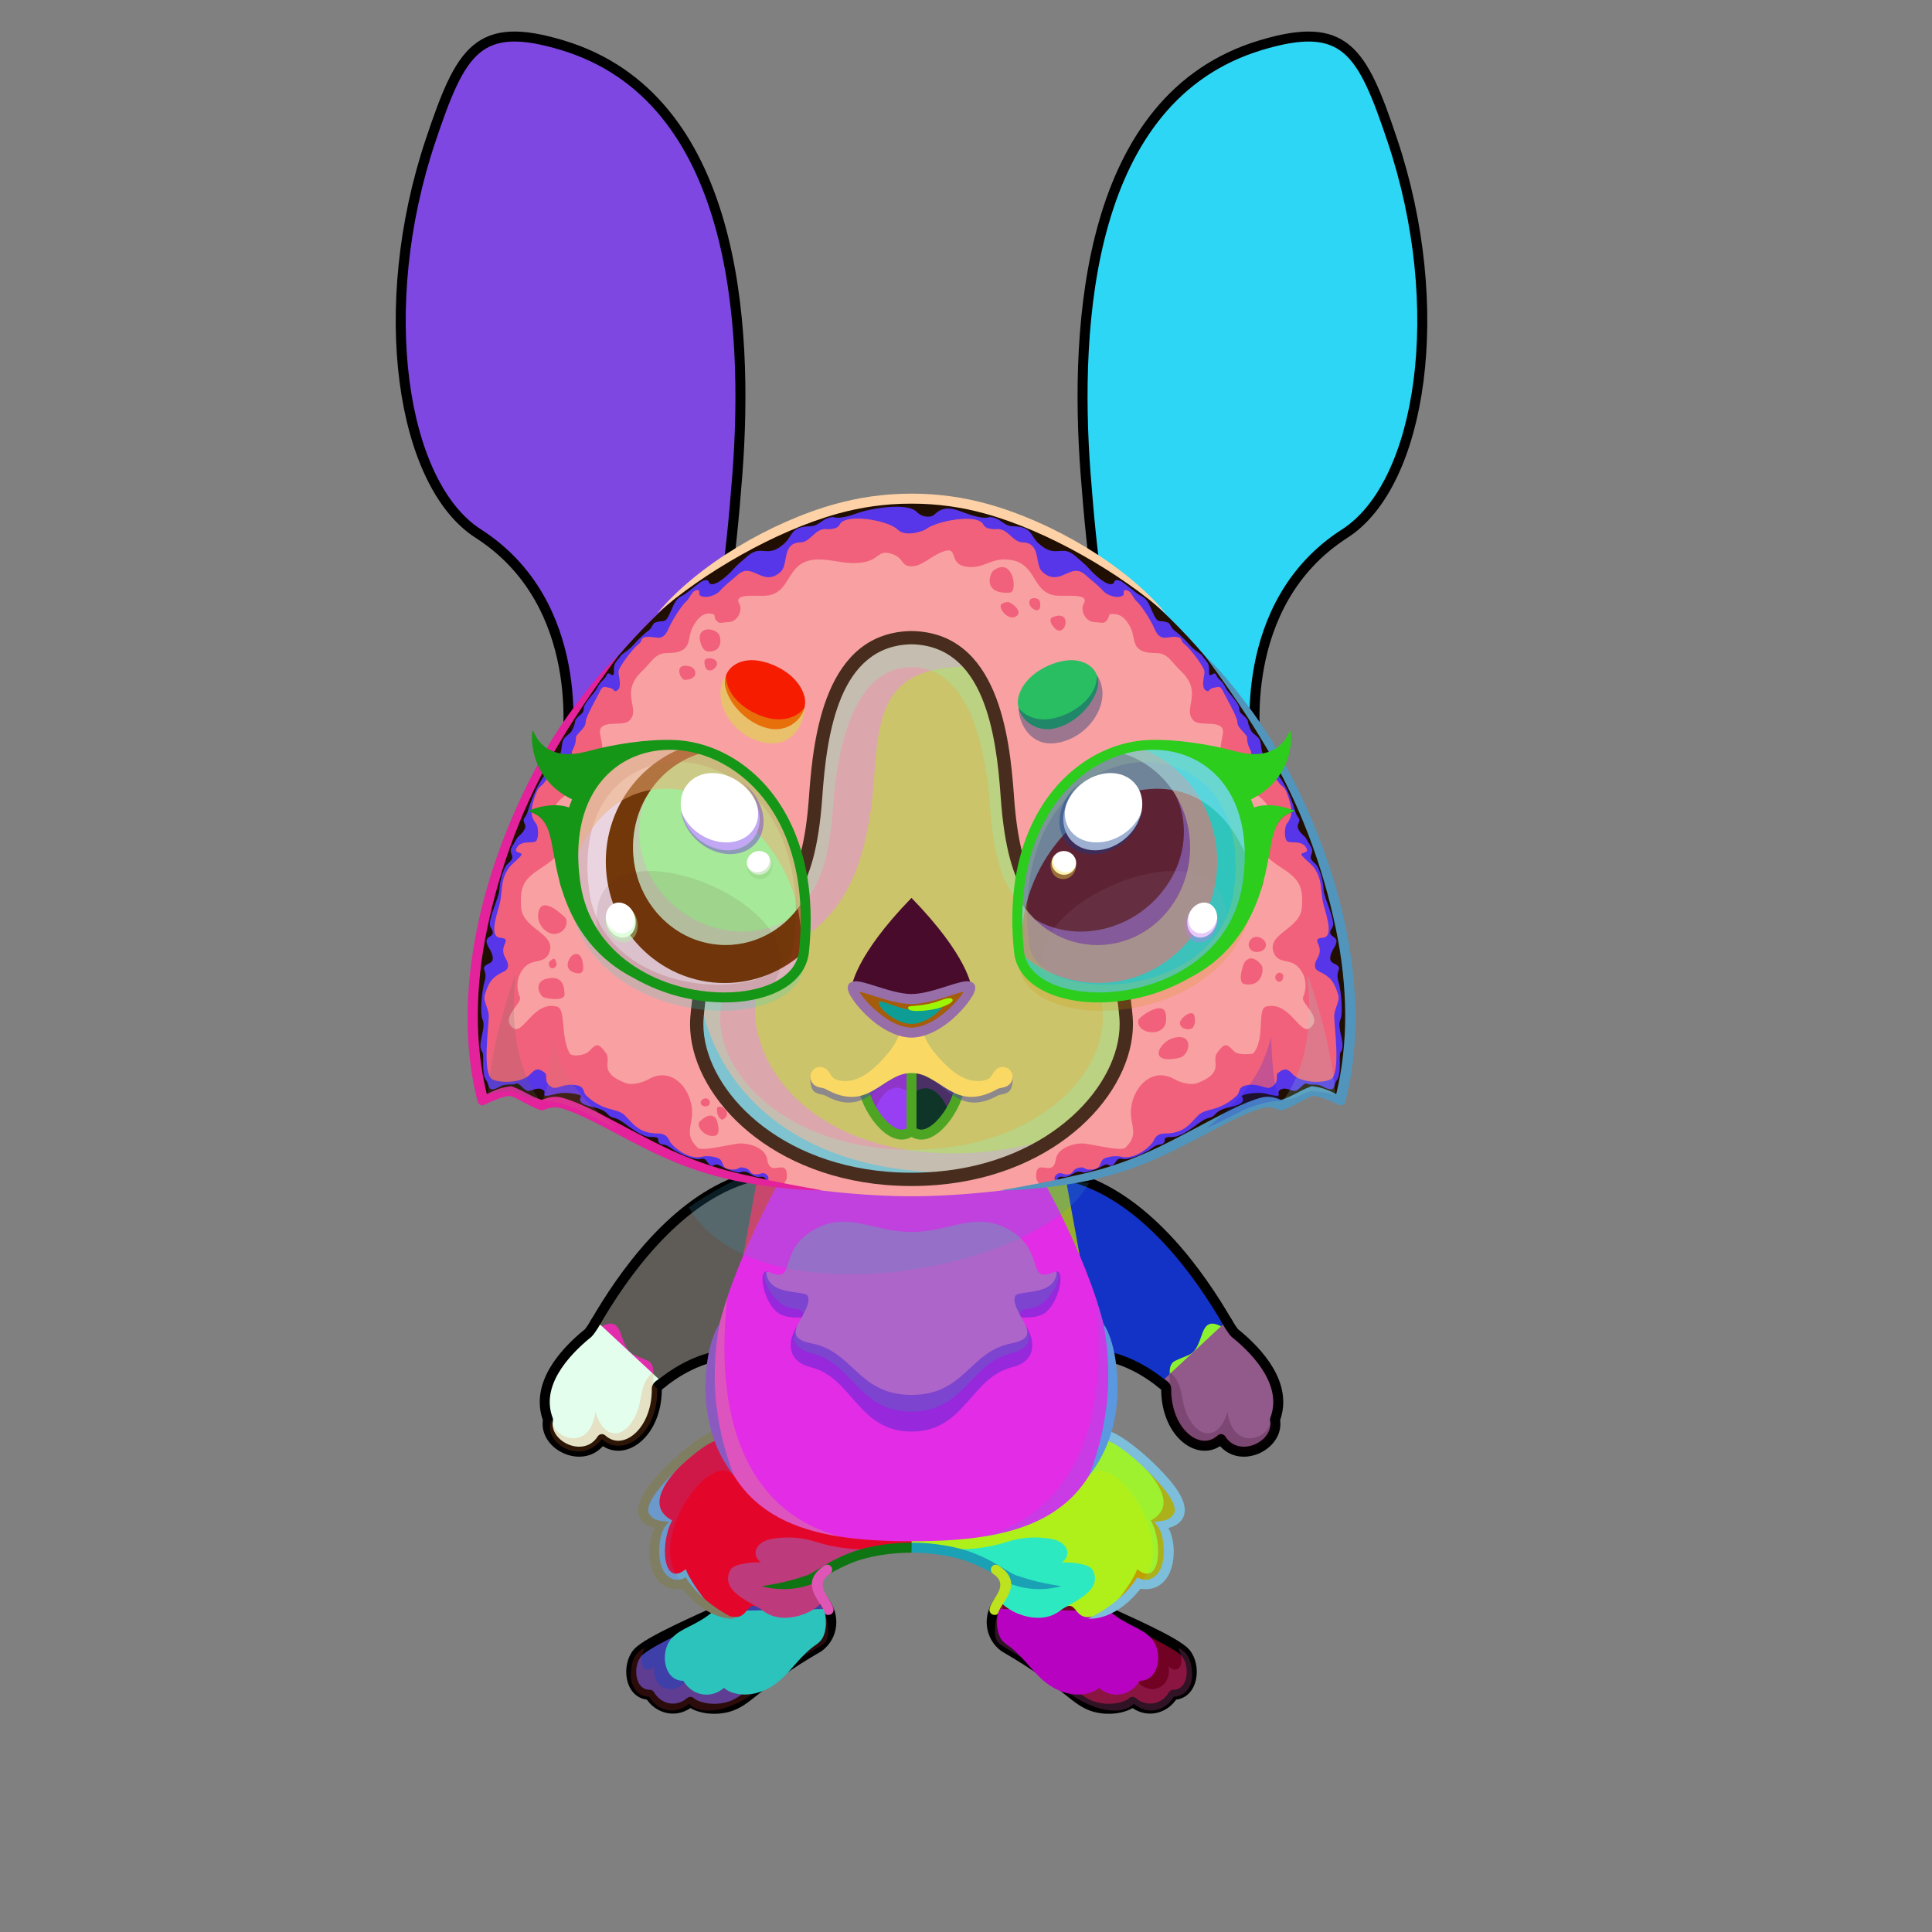 <?xml version="1.0" encoding="UTF-8"?><!DOCTYPE svg PUBLIC "-//W3C//DTD SVG 1.1//EN" "http://www.w3.org/Graphics/SVG/1.1/DTD/svg11.dtd"><!-- Creator: CorelDRAW 2018 (64-Bit) --><svg xmlns="http://www.w3.org/2000/svg" xmlns:xlink="http://www.w3.org/1999/xlink" xml:space="preserve" width="290mm" height="290mm" version="1.1" style="shape-rendering:geometricPrecision; text-rendering:geometricPrecision; image-rendering:optimizeQuality; fill-rule:evenodd; clip-rule:evenodd" viewBox="0 0 29000 29000">
 <rect x="0" y="0" width="29000" height="29000" fill="#808080" stroke="none"/>
 <defs>
  <style type="text/css">
   <![CDATA[
    .str0 {stroke:black;stroke-width:150;stroke-linecap:round;stroke-linejoin:round;stroke-miterlimit:22.926}
    .str1 {stroke:black;stroke-width:150;stroke-linecap:round;stroke-linejoin:round;stroke-miterlimit:22.926}
    .fil2 {fill:none}
    .fil28 {fill:#FFCCCC}
    .fil29 {fill:#FFFFCC}
    .fil41 {fill:white}
    .fil9 {fill:black;fill-rule:nonzero}
    .fil69 {fill:#FFFFCC;fill-opacity:0.102}
    .fil3 {fill:black;fill-opacity:0.2}
    .fil64 {fill:#FFFFCC;fill-opacity:0.2}
    .fil50 {fill:black;fill-rule:nonzero;fill-opacity:0.2}
    .fil49 {fill:#FFFFCC;fill-rule:nonzero;fill-opacity:0.2}
    .fil31 {fill:black;fill-opacity:0.302}
    .fil43 {fill:#2E1911;fill-opacity:0.302}
    .fil70 {fill:#009933;fill-opacity:0.4}
    .fil47 {fill:#4D4D2A;fill-opacity:0.4}
    .fil57 {fill:black;fill-opacity:0.502}
    .fil68 {fill:lime;fill-opacity:0.502}
    .fil23 {fill:#2E1911;fill-opacity:0.502}
    .fil42 {fill:#764B23;fill-opacity:0.502}
    .fil30 {fill:#2E1911;fill-rule:nonzero;fill-opacity:0.502}
    .fil36 {fill:url(#id0)}
    .fil38 {fill:url(#id1)}
    .fil52 {fill:url(#id2)}
    .fil11 {fill:url(#id3)}
    .fil12 {fill:url(#id4)}
    .fil48 {fill:url(#id5)}
    .fil51 {fill:url(#id6)}
    .fil32 {fill:url(#id7)}
    .fil6 {fill:url(#id8)}
    .fil17 {fill:url(#id9)}
    .fil20 {fill:url(#id10)}
    .fil45 {fill:url(#id11)}
    .fil44 {fill:url(#id12)}
    .fil39 {fill:url(#id13)}
    .fil8 {fill:url(#id14)}
    .fil33 {fill:url(#id15)}
    .fil46 {fill:url(#id16)}
    .fil21 {fill:url(#id17)}
    .fil37 {fill:url(#id18)}
    .fil35 {fill:url(#id19)}
    .fil26 {fill:url(#id20)}
    .fil25 {fill:url(#id21)}
    .fil34 {fill:url(#id22)}
    .fil56 {fill:url(#id23)}
    .fil13 {fill:url(#id24)}
    .fil10 {fill:url(#id25)}
    .fil63 {fill:url(#id26)}
    .fil15 {fill:url(#id27)}
    .fil24 {fill:url(#id28)}
    .fil7 {fill:url(#id29)}
    .fil19 {fill:url(#id30)}
    .fil18 {fill:url(#id31)}
    .fil61 {fill:url(#id32)}
    .fil71 {fill:url(#id33)}
    .fil65 {fill:url(#id34)}
    .fil73 {fill:url(#id35)}
    .fil67 {fill:url(#id36)}
    .fil4 {fill:url(#id37)}
    .fil0 {fill:url(#id38)}
    .fil53 {fill:url(#id39)}
    .fil55 {fill:url(#id40)}
    .fil54 {fill:url(#id41)}
    .fil40 {fill:url(#id42)}
    .fil66 {fill:url(#id43)}
    .fil72 {fill:url(#id44)}
    .fil1 {fill:url(#id45)}
    .fil5 {fill:url(#id46)}
    .fil60 {fill:url(#id47)}
    .fil27 {fill:url(#id48)}
    .fil22 {fill:url(#id49)}
    .fil58 {fill:url(#id50);fill-rule:nonzero}
    .fil62 {fill:url(#id51);fill-rule:nonzero}
    .fil59 {fill:url(#id52);fill-rule:nonzero}
    .fil14 {fill:url(#id53)}
    .fil16 {fill:url(#id54)}
   ]]>
  </style>
  <linearGradient id="id0" gradientUnits="userSpaceOnUse" x1="13681.93" y1="7484.8" x2="13681.93" y2="17793.5">
   <stop offset="0" style="stop-opacity:1; stop-color:#E0AB6B"/>
   <stop offset="0.322" style="stop-opacity:1; stop-color:#FFE6A6"/>
   <stop offset="1" style="stop-opacity:1; stop-color:#B07D51"/>
  </linearGradient>
  <linearGradient id="id1" gradientUnits="userSpaceOnUse" x1="13681.93" y1="17793.5" x2="13681.93" y2="7484.8">
   <stop offset="0" style="stop-opacity:1; stop-color:#59350D"/>
   <stop offset="0.31" style="stop-opacity:1; stop-color:#D69545"/>
   <stop offset="0.529" style="stop-opacity:1; stop-color:#FFE6A6"/>
   <stop offset="1" style="stop-opacity:1; stop-color:#E8B984"/>
  </linearGradient>
  <linearGradient id="id2" gradientUnits="userSpaceOnUse" x1="17539.14" y1="12151.51" x2="17172.59" y2="14382.51">
   <stop offset="0" style="stop-opacity:1; stop-color:black"/>
   <stop offset="1" style="stop-opacity:1; stop-color:#122E11"/>
  </linearGradient>
  <linearGradient id="id3" gradientUnits="userSpaceOnUse" x1="10742.74" y1="22749.43" x2="9600.21" y2="23001.37">
   <stop offset="0" style="stop-opacity:1; stop-color:#E0AB6B"/>
   <stop offset="0.471" style="stop-opacity:1; stop-color:#FBE0AA"/>
   <stop offset="1" style="stop-opacity:1; stop-color:#FFE6A6"/>
  </linearGradient>
  <linearGradient id="id4" gradientUnits="userSpaceOnUse" xlink:href="#id3" x1="12663.26" y1="23063.63" x2="11377.25" y2="24298.74">
  </linearGradient>
  <linearGradient id="id5" gradientUnits="userSpaceOnUse" x1="12067.05" y1="10295.26" x2="10897.91" y2="10559.63">
   <stop offset="0" style="stop-opacity:1; stop-color:#E2FFA7"/>
   <stop offset="1" style="stop-opacity:1; stop-color:#DCFFD3"/>
  </linearGradient>
  <linearGradient id="id6" gradientUnits="userSpaceOnUse" xlink:href="#id2" x1="9002.9" y1="12055.19" x2="11013.13" y2="14478.83">
  </linearGradient>
  <linearGradient id="id7" gradientUnits="userSpaceOnUse" x1="21482.15" y1="9567.7" x2="16116.45" y2="2185.36">
   <stop offset="0" style="stop-opacity:1; stop-color:#30130B"/>
   <stop offset="0.129" style="stop-opacity:1; stop-color:#593618"/>
   <stop offset="0.42" style="stop-opacity:1; stop-color:#8F5D24"/>
   <stop offset="1" style="stop-opacity:1; stop-color:#C48237"/>
  </linearGradient>
  <linearGradient id="id8" gradientUnits="userSpaceOnUse" x1="15147" y1="24241.9" x2="16256.64" y2="21222.96">
   <stop offset="0" style="stop-opacity:1; stop-color:#C48237"/>
   <stop offset="0.439" style="stop-opacity:1; stop-color:#C48237"/>
   <stop offset="1" style="stop-opacity:1; stop-color:#4D2D09"/>
  </linearGradient>
  <linearGradient id="id9" gradientUnits="userSpaceOnUse" x1="18755.69" y1="21673.69" x2="17931.05" y2="19984.63">
   <stop offset="0" style="stop-opacity:1; stop-color:#593618"/>
   <stop offset="0.341" style="stop-opacity:1; stop-color:#8F5D24"/>
   <stop offset="0.722" style="stop-opacity:1; stop-color:#C48237"/>
   <stop offset="1" style="stop-opacity:1; stop-color:#C48237"/>
  </linearGradient>
  <linearGradient id="id10" gradientUnits="userSpaceOnUse" xlink:href="#id3" x1="8190.24" y1="20838.93" x2="9850.63" y2="21128.35">
  </linearGradient>
  <linearGradient id="id11" gradientUnits="userSpaceOnUse" x1="13681.94" y1="15241.38" x2="13681.94" y2="13477.6">
   <stop offset="0" style="stop-opacity:1; stop-color:#C1CF84"/>
   <stop offset="0.329" style="stop-opacity:1; stop-color:#E2FFA7"/>
   <stop offset="0.6" style="stop-opacity:1; stop-color:#E7FFDA"/>
   <stop offset="1" style="stop-opacity:1; stop-color:#DCFFD3"/>
  </linearGradient>
  <linearGradient id="id12" gradientUnits="userSpaceOnUse" x1="13681.94" y1="17802.85" x2="13681.93" y2="9471.86">
   <stop offset="0" style="stop-opacity:1; stop-color:#240C06"/>
   <stop offset="1" style="stop-opacity:1; stop-color:#754A1E"/>
  </linearGradient>
  <linearGradient id="id13" gradientUnits="userSpaceOnUse" xlink:href="#id7" x1="13681.94" y1="17750.95" x2="13681.94" y2="7484.8">
  </linearGradient>
  <linearGradient id="id14" gradientUnits="userSpaceOnUse" xlink:href="#id3" x1="14328.92" y1="23374.85" x2="16358.29" y2="23987.52">
  </linearGradient>
  <linearGradient id="id15" gradientUnits="userSpaceOnUse" x1="21631.88" y1="4428.68" x2="16341.12" y2="6635.17">
   <stop offset="0" style="stop-opacity:1; stop-color:#30130B"/>
   <stop offset="0.31" style="stop-opacity:1; stop-color:#593618"/>
   <stop offset="1" style="stop-opacity:1; stop-color:#C48237"/>
  </linearGradient>
  <linearGradient id="id16" gradientUnits="userSpaceOnUse" xlink:href="#id5" x1="16465.95" y1="10295.26" x2="15296.81" y2="10559.63">
  </linearGradient>
  <linearGradient id="id17" gradientUnits="userSpaceOnUse" x1="13681.92" y1="17759.14" x2="13681.92" y2="23134.87">
   <stop offset="0" style="stop-opacity:1; stop-color:#30130B"/>
   <stop offset="0.18" style="stop-opacity:1; stop-color:#593618"/>
   <stop offset="0.42" style="stop-opacity:1; stop-color:#8F5D24"/>
   <stop offset="1" style="stop-opacity:1; stop-color:#C48237"/>
  </linearGradient>
  <linearGradient id="id18" gradientUnits="userSpaceOnUse" xlink:href="#id7" x1="13681.94" y1="17956.5" x2="13681.94" y2="7484.8">
  </linearGradient>
  <linearGradient id="id19" gradientUnits="userSpaceOnUse" x1="21125.47" y1="4171.52" x2="16423.49" y2="8301.82">
   <stop offset="0" style="stop-opacity:1; stop-color:#FFC3AD"/>
   <stop offset="1" style="stop-opacity:1; stop-color:#F27672"/>
  </linearGradient>
  <linearGradient id="id20" gradientUnits="userSpaceOnUse" xlink:href="#id15" x1="6109.02" y1="3016.66" x2="10381.98" y2="2235.63">
  </linearGradient>
  <linearGradient id="id21" gradientUnits="userSpaceOnUse" xlink:href="#id15" x1="5843.64" y1="4745.33" x2="10911.08" y2="6318.52">
  </linearGradient>
  <linearGradient id="id22" gradientUnits="userSpaceOnUse" xlink:href="#id15" x1="20989.52" y1="3689.06" x2="17247.2" y2="1563.23">
  </linearGradient>
  <linearGradient id="id23" gradientUnits="userSpaceOnUse" x1="13693.36" y1="16759.26" x2="14393.3" y2="16169.97">
   <stop offset="0" style="stop-opacity:1; stop-color:#FFF6D9"/>
   <stop offset="0.639" style="stop-opacity:1; stop-color:#FFE38F"/>
   <stop offset="1" style="stop-opacity:1; stop-color:#E4B274"/>
  </linearGradient>
  <linearGradient id="id24" gradientUnits="userSpaceOnUse" x1="15207.45" y1="18312.96" x2="18154.73" y2="20332.93">
   <stop offset="0" style="stop-opacity:1; stop-color:#1F0C00"/>
   <stop offset="0.29" style="stop-opacity:1; stop-color:#593618"/>
   <stop offset="0.522" style="stop-opacity:1; stop-color:#8F5D24"/>
   <stop offset="0.769" style="stop-opacity:1; stop-color:#C48237"/>
   <stop offset="1" style="stop-opacity:1; stop-color:#C48237"/>
  </linearGradient>
  <linearGradient id="id25" gradientUnits="userSpaceOnUse" xlink:href="#id8" x1="12216.86" y1="24241.9" x2="11107.22" y2="21222.96">
  </linearGradient>
  <linearGradient id="id26" gradientUnits="userSpaceOnUse" x1="14082.87" y1="14909.74" x2="13847.74" y2="15249.07">
   <stop offset="0" style="stop-opacity:1; stop-color:#ED9B9A"/>
   <stop offset="0.259" style="stop-opacity:1; stop-color:#E1A3A2"/>
   <stop offset="1" style="stop-opacity:1; stop-color:#FAFEFF"/>
  </linearGradient>
  <linearGradient id="id27" gradientUnits="userSpaceOnUse" xlink:href="#id24" x1="12185.39" y1="18346.52" x2="9180.15" y2="20299.37">
  </linearGradient>
  <linearGradient id="id28" gradientUnits="userSpaceOnUse" xlink:href="#id7" x1="5789.45" y1="9373.68" x2="11339.67" y2="2379.38">
  </linearGradient>
  <linearGradient id="id29" gradientUnits="userSpaceOnUse" xlink:href="#id3" x1="16658.4" y1="22838.38" x2="17726.37" y2="22912.42">
  </linearGradient>
  <linearGradient id="id30" gradientUnits="userSpaceOnUse" xlink:href="#id9" x1="8433.3" y1="21530.51" x2="9607.68" y2="20127.81">
  </linearGradient>
  <linearGradient id="id31" gradientUnits="userSpaceOnUse" xlink:href="#id3" x1="17513.23" y1="20838.93" x2="19173.62" y2="21128.35">
  </linearGradient>
  <linearGradient id="id32" gradientUnits="userSpaceOnUse" x1="13654.08" y1="15382.75" x2="13709.78" y2="15020.18">
   <stop offset="0" style="stop-opacity:1; stop-color:#C24442"/>
   <stop offset="0.361" style="stop-opacity:1; stop-color:#CC7270"/>
   <stop offset="1" style="stop-opacity:1; stop-color:#F4A3A3"/>
  </linearGradient>
  <linearGradient id="id33" gradientUnits="userSpaceOnUse" x1="10747.21" y1="14923.16" x2="9951.3" y2="11229.73">
   <stop offset="0" style="stop-opacity:1; stop-color:#5FEA27"/>
   <stop offset="0.78" style="stop-opacity:1; stop-color:#06230D"/>
   <stop offset="1" style="stop-opacity:1; stop-color:#004F05"/>
  </linearGradient>
  <linearGradient id="id34" gradientUnits="userSpaceOnUse" xlink:href="#id33" x1="16793.96" y1="14957.12" x2="17235.24" y2="11195.77">
  </linearGradient>
  <linearGradient id="id35" gradientUnits="userSpaceOnUse" x1="11086.27" y1="11327.5" x2="10490.06" y2="14146.29">
   <stop offset="0" style="stop-opacity:1; stop-color:#156B1B"/>
   <stop offset="0.4" style="stop-opacity:1; stop-color:#063004"/>
   <stop offset="1" style="stop-opacity:1; stop-color:#1BAB49"/>
  </linearGradient>
  <linearGradient id="id36" gradientUnits="userSpaceOnUse" xlink:href="#id35" x1="16575.69" y1="11289.78" x2="16575.69" y2="14184.01">
  </linearGradient>
  <linearGradient id="id37" gradientUnits="userSpaceOnUse" xlink:href="#id9" x1="10476.09" y1="25629.84" x2="11477.12" y2="23772.27">
  </linearGradient>
  <linearGradient id="id38" gradientUnits="userSpaceOnUse" xlink:href="#id9" x1="16687.36" y1="25665.24" x2="16087.15" y2="23736.88">
  </linearGradient>
  <linearGradient id="id39" gradientUnits="userSpaceOnUse" x1="13320.78" y1="17030.7" x2="13320.78" y2="15898.55">
   <stop offset="0" style="stop-opacity:1; stop-color:#FFF6D9"/>
   <stop offset="0.49" style="stop-opacity:1; stop-color:#FFE38F"/>
   <stop offset="1" style="stop-opacity:1; stop-color:#E4B274"/>
  </linearGradient>
  <linearGradient id="id40" gradientUnits="userSpaceOnUse" xlink:href="#id39" x1="14043.33" y1="17030.7" x2="14043.33" y2="15898.55">
  </linearGradient>
  <linearGradient id="id41" gradientUnits="userSpaceOnUse" xlink:href="#id23" x1="13618.48" y1="16877.55" x2="13023.06" y2="16051.7">
  </linearGradient>
  <linearGradient id="id42" gradientUnits="userSpaceOnUse" x1="13681.93" y1="17702.85" x2="13681.93" y2="9571.47">
   <stop offset="0" style="stop-opacity:1; stop-color:#C1CF84"/>
   <stop offset="0.18" style="stop-opacity:1; stop-color:#E2FFA7"/>
   <stop offset="0.522" style="stop-opacity:1; stop-color:#E7FFDA"/>
   <stop offset="1" style="stop-opacity:1; stop-color:#DCFFD3"/>
  </linearGradient>
  <linearGradient id="id43" gradientUnits="userSpaceOnUse" x1="15270.32" y1="12982.47" x2="18270.52" y2="12982.47">
   <stop offset="0" style="stop-opacity:1; stop-color:#5FEA27"/>
   <stop offset="0.502" style="stop-opacity:1; stop-color:#91FF87"/>
   <stop offset="1" style="stop-opacity:1; stop-color:#5FEA27"/>
  </linearGradient>
  <linearGradient id="id44" gradientUnits="userSpaceOnUse" xlink:href="#id43" x1="9094.27" y1="12914.69" x2="12092.62" y2="13050.24">
  </linearGradient>
  <linearGradient id="id45" gradientUnits="userSpaceOnUse" xlink:href="#id3" x1="17810.73" y1="24325.47" x2="14963.78" y2="25076.65">
  </linearGradient>
  <linearGradient id="id46" gradientUnits="userSpaceOnUse" xlink:href="#id3" x1="12400.05" y1="24325.47" x2="9553.1" y2="25076.65">
  </linearGradient>
  <linearGradient id="id47" gradientUnits="userSpaceOnUse" x1="13021.09" y1="14803.4" x2="13021.09" y2="15499.94">
   <stop offset="0" style="stop-opacity:1; stop-color:#FFB0B0"/>
   <stop offset="1" style="stop-opacity:1; stop-color:#BA5C59"/>
  </linearGradient>
  <linearGradient id="id48" gradientUnits="userSpaceOnUse" xlink:href="#id19" x1="6709.18" y1="3254.44" x2="10319.87" y2="9155.53">
  </linearGradient>
  <linearGradient id="id49" gradientUnits="userSpaceOnUse" x1="12578.42" y1="18337.63" x2="12578.42" y2="21188.21">
   <stop offset="0" style="stop-opacity:1; stop-color:#C1CF84"/>
   <stop offset="0.38" style="stop-opacity:1; stop-color:#E2FFA7"/>
   <stop offset="0.71" style="stop-opacity:1; stop-color:#E7FFDA"/>
   <stop offset="1" style="stop-opacity:1; stop-color:#DCFFD3"/>
  </linearGradient>
  <linearGradient id="id50" gradientUnits="userSpaceOnUse" x1="13682.05" y1="17105.4" x2="13682.05" y2="15823.67">
   <stop offset="0" style="stop-opacity:1; stop-color:#2E1911"/>
   <stop offset="0.51" style="stop-opacity:1; stop-color:#2E1911"/>
   <stop offset="1" style="stop-opacity:1; stop-color:#0A0502"/>
  </linearGradient>
  <linearGradient id="id51" gradientUnits="userSpaceOnUse" x1="13681.93" y1="14728.93" x2="13681.93" y2="15574.94">
   <stop offset="0" style="stop-opacity:1; stop-color:#2E1911"/>
   <stop offset="0.239" style="stop-opacity:1; stop-color:#2E1911"/>
   <stop offset="1" style="stop-opacity:1; stop-color:#0A0502"/>
  </linearGradient>
  <linearGradient id="id52" gradientUnits="userSpaceOnUse" x1="13681.93" y1="16464.77" x2="13681.93" y2="15170.09">
   <stop offset="0" style="stop-opacity:1; stop-color:#2E1911"/>
   <stop offset="0.251" style="stop-opacity:1; stop-color:#2E1911"/>
   <stop offset="1" style="stop-opacity:1; stop-color:#0A0502"/>
  </linearGradient>
  <linearGradient id="id53" gradientUnits="userSpaceOnUse" x1="16571.2" y1="18145.93" x2="18041.27" y2="19525.08">
   <stop offset="0" style="stop-opacity:1; stop-color:#30130B"/>
   <stop offset="0.439" style="stop-opacity:1; stop-color:#593618"/>
   <stop offset="1" style="stop-opacity:1; stop-color:#8F5D24"/>
  </linearGradient>
  <linearGradient id="id54" gradientUnits="userSpaceOnUse" xlink:href="#id53" x1="10792.66" y1="18145.93" x2="9322.59" y2="19525.08">
  </linearGradient>
 </defs>
 <g id="Legs">
  <g id="_2411853657696">
   <path class="fil0" d="M17611.19 25439.21c-123.56,214.04 -403.48,285.33 -610.7,105.88 -70.65,70.23 -305.1,145.27 -558.85,78.94 -310.74,-81.24 -424.81,-357.24 -1365.78,-900.51 -220.49,-159.46 -256.84,-472.99 -70.64,-700.58 252.49,-375.05 782.66,-165.21 1075.55,-247.93 373.84,-101.68 736.94,157.82 534.63,412.54 198.78,95.76 1024.55,447.2 1177.27,620.9 168.78,191.95 120.75,630.76 -181.48,630.76z" style="fill:#055343"/>
   <path class="fil1" d="M17611.19 25439.21c-123.56,214.04 -403.48,285.33 -610.7,105.88 -70.65,70.23 -305.1,145.27 -558.85,78.94 -310.74,-81.24 -424.81,-357.24 -1365.78,-900.51 -200.82,-145.23 -248.86,-418.26 -115.16,-637.77 -118.06,197.69 0.06,355.7 199.83,500.18 940.97,543.27 949.22,660.55 1259.94,741.76 253.72,66.31 669.75,45.55 394.8,-319.71 218.16,-7.25 334.87,178.99 409.61,239.98 138.62,113.14 341.03,-167.34 179.94,-364.38 75.12,12.17 162.21,85.44 183.97,88.79 75.31,11.61 97.28,-53.2 43.29,-139.06 -75.3,-119.72 -817.9,-550 -1016.68,-645.76 198.78,95.76 1024.55,447.2 1177.27,620.9 168.78,191.95 120.75,630.76 -181.48,630.76z" style="fill:#6e2a4f"/>
   <path class="fil2 str0" d="M17611.19 25439.21c-123.56,214.04 -403.48,285.33 -610.7,105.88 -70.65,70.23 -305.1,145.27 -558.85,78.94 -310.74,-81.24 -424.81,-357.24 -1365.78,-900.51 -220.49,-159.46 -256.84,-472.99 -70.64,-700.58 252.49,-375.05 782.66,-165.21 1075.55,-247.93 373.84,-101.68 736.94,157.82 534.63,412.54 198.78,95.76 1024.55,447.2 1177.27,620.9 168.78,191.95 120.75,630.76 -181.48,630.76z" style="fill:#710223"/>
   <path class="fil3" d="M17619.89 25467.81c-123.56,214.04 -392.89,285.33 -600.11,105.88 -263.27,261.71 -916.66,-12.43 -1207.68,-387.7 -314.79,-217.24 -676.79,-421.62 -795.64,-500.03 -156.12,-103 -53.19,-398.33 -20.96,-584.15 17.85,-13.98 36.32,-26.67 55.45,-37.83 -59.89,533.31 1968.85,1766.03 1957.44,1098.35 213.34,341.57 585.05,186.16 533.82,-150.27 126.71,133.91 271.29,-14.39 142.78,-274 182.48,62.12 215.54,288.03 209.67,440.56 -17.28,153.49 -106.7,289.19 -274.77,289.19z" style="fill:#f05fbc"/>
   <path class="fil2" d="M16655.48 24185.7c277.12,231.33 479.91,239.56 632.6,413.23 168.75,191.92 120.75,630.76 -181.48,630.76 -123.56,214.04 -403.48,285.33 -610.7,105.88 -70.65,70.23 -276.53,145.76 -526.32,65.76 -409.3,-131.08 -519.97,-488.94 -871.1,-725.96 -156.04,-105.33 -138.82,-331.38 -109.24,-523.93" style="fill:#b703c1"/>
  </g>
  <g id="_2411853652480">
   <path class="fil4" d="M9752.67 25439.21c123.56,214.04 403.48,285.33 610.7,105.88 70.65,70.23 305.1,145.27 558.85,78.94 310.74,-81.24 424.81,-357.24 1365.78,-900.51 220.49,-159.46 256.84,-472.99 70.64,-700.58 -252.49,-375.05 -782.66,-165.21 -1075.55,-247.93 -373.84,-101.68 -736.94,157.82 -534.63,412.54 -198.78,95.76 -1024.55,447.2 -1177.27,620.9 -168.78,191.95 -120.75,630.76 181.48,630.76z" style="fill:#c5d432"/>
   <path class="fil5" d="M9752.67 25439.21c123.56,214.04 403.48,285.33 610.7,105.88 70.65,70.23 305.1,145.27 558.85,78.94 310.74,-81.24 424.81,-357.24 1365.78,-900.51 200.82,-145.23 248.86,-418.26 115.16,-637.77 118.06,197.69 -0.06,355.7 -199.83,500.18 -940.97,543.27 -949.22,660.55 -1259.94,741.76 -253.72,66.31 -669.75,45.55 -394.8,-319.71 -218.16,-7.25 -334.87,178.99 -409.61,239.98 -138.62,113.14 -341.03,-167.34 -179.94,-364.38 -75.12,12.17 -162.21,85.44 -183.97,88.79 -75.31,11.61 -97.28,-53.2 -43.29,-139.06 75.3,-119.72 817.9,-550 1016.68,-645.76 -198.78,95.76 -1024.55,447.2 -1177.27,620.9 -168.78,191.95 -120.75,630.76 181.48,630.76z" style="fill:#57aaa9"/>
   <path class="fil2 str0" d="M9752.67 25439.21c123.56,214.04 403.48,285.33 610.7,105.88 70.65,70.23 305.1,145.27 558.85,78.94 310.74,-81.24 424.81,-357.24 1365.78,-900.51 220.49,-159.46 256.84,-472.99 70.64,-700.58 -252.49,-375.05 -782.66,-165.21 -1075.55,-247.93 -373.84,-101.68 -736.94,157.82 -534.63,412.54 -198.78,95.76 -1024.55,447.2 -1177.27,620.9 -168.78,191.95 -120.75,630.76 181.48,630.76z" style="fill:#3f3fa9"/>
   <path class="fil3" d="M9743.97 25467.81c123.56,214.04 392.89,285.33 600.11,105.88 263.27,261.71 916.66,-12.43 1207.68,-387.7 314.79,-217.24 676.79,-421.62 795.64,-500.03 156.12,-103 53.19,-398.33 20.96,-584.15 -17.85,-13.98 -36.32,-26.67 -55.45,-37.83 59.89,533.31 -1968.85,1766.03 -1957.44,1098.35 -213.34,341.57 -585.05,186.16 -533.82,-150.27 -126.71,133.91 -271.29,-14.39 -142.78,-274 -182.48,62.12 -215.54,288.03 -209.67,440.56 17.28,153.49 106.7,289.19 274.77,289.19z" style="fill:#e03839"/>
   <path class="fil2" d="M10708.38 24185.7c-277.12,231.33 -479.91,239.56 -632.6,413.23 -168.75,191.92 -120.75,630.76 181.48,630.76 123.56,214.04 403.48,285.33 610.7,105.88 70.65,70.23 276.53,145.76 526.32,65.76 409.3,-131.08 519.97,-488.94 871.1,-725.96 156.04,-105.33 138.82,-331.38 109.24,-523.93" style="fill:#2cc3bd"/>
  </g>
  <g id="_2411853652000">
   <path class="fil6" d="M13682 23259.3c350.13,0 1187.72,54.86 1405.45,467.27 87.54,165.8 -123.6,236.81 -55.98,329.08 214.87,221.86 636.02,309.24 894.44,108.39 312.34,-242.74 115.79,357.39 737.22,-16.12 150.3,-63.23 398.99,-283.43 427.82,-382.75 416.85,68.7 605.41,-369.65 363.13,-827.7 40.25,-68.57 320.31,-132.71 258.75,-303.64 -232.51,-645.56 -883.05,-868.09 -1382.72,-1445.61 -621.48,859.57 -1470.39,1269.07 -2648.11,1328.08l0 743z" style="fill:#aff01b"/>
   <path class="fil7" d="M16717.16 21602.88c285.08,241.87 1120.44,920.78 557.3,1219.55 186.7,336.97 143.38,1016.74 -204.68,731.08 -28.83,99.32 -210.41,391.61 -406.65,594.41 150.3,-63.23 398.99,-283.43 427.82,-382.75 416.85,68.7 605.41,-369.65 363.13,-827.7 40.25,-68.57 320.3,-132.72 258.75,-303.64 -232.5,-645.55 -439.82,-598.26 -995.67,-1030.95z" style="fill:#c19f01"/>
   <path class="fil8" d="M14251.63 23224.86c-8.59,41.93 429.53,60.11 873.34,-83.65 248.02,-80.34 475.25,-69.27 634.35,-45.57 273.92,40.81 333.17,247.73 181.71,355.49 144.47,-2.89 410.95,19.95 460.75,116.11 169.67,327.65 -344.19,493.17 -502.92,616.54 -258.45,200.87 -680.63,73.48 -895.5,-148.38 -9.31,-12.7 -13.63,-25.02 -14.44,-37.26l0 -0.03c36.41,-85.22 105.37,-71.83 98.53,-271.54 -6.84,-199.71 -835.82,-501.71 -835.82,-501.71z" style="fill:#2de9c1"/>
   <path class="fil3" d="M17090.95 23765.17c261.39,31.13 489.47,-175.85 415.11,-754.37 -6.91,-53.74 -81.86,-153.61 -28.23,-159.66 108.73,-12.26 253.38,-193.74 187.27,-332.27 -242.35,-507.83 -866.46,-876.4 -1106.76,-1096.6l-285.66 578.41c26.43,47.89 52.85,95.78 79.28,143.67 387.48,-413.26 1396.39,1116.5 738.99,1620.82z" style="fill:#5bf87d"/>
   <path class="fil9" d="M13681.96 23156.77c0,53.89 0,70.23 0,150.29 1.05,-0.09 369.7,-11.33 754.7,102.19 128.96,38.03 326.86,124.14 481.95,220.11 121.28,75.04 227.25,140.61 294.6,161.31 67.97,20.91 336.72,117.86 720.21,19.22 -408.62,-65.2 -515.39,-112.7 -675.71,-162 -47.86,-14.71 -146.31,-75.63 -259,-145.36 -162.97,-100.83 -370.1,-192.66 -519.34,-236.67 -413.86,-122.04 -796.28,-109.25 -797.41,-109.09z" style="fill:#1ba1b5"/>
   <path class="fil9" d="M14852.41 24149.58c-6.63,40.77 19.98,82.54 60.75,89.17 40.77,6.63 59.9,0.68 77.73,-47.56 3.27,-19.88 35.74,-71.71 63.2,-114.07 105.22,-162.3 243.27,-375.23 -65.46,-578.32 -34.46,-22.65 -80.77,-13.08 -103.42,21.38 -22.65,34.46 -13.08,80.77 21.38,103.42 184.59,121.43 92.39,263.67 22.1,372.08 -36.56,56.4 -63.62,104.09 -76.28,153.9z" style="fill:#bce31e"/>
   <path class="fil9" d="M16618.15 21476.2c-41.09,-4.2 -77.83,25.7 -82.03,66.79 -4.2,41.09 25.7,77.83 66.79,82.03 161.07,17.07 599.3,395.51 860.76,713.33 70.89,86.18 125.49,170.06 152.69,244.12 21.74,59.21 24.67,109.1 0.99,143.12 -80.54,115.74 -170.49,97.44 -297.91,120.65 55.67,47.23 143.94,142.06 149.29,429.66 1.36,73.35 -7.17,148.15 -27.5,214.91 -19.1,62.7 -48.35,117.67 -89.21,155.91 -129.91,121.57 -258.85,44.88 -280.15,26.9 -207.8,345.92 -607.19,561.12 -737.55,625.09 263.74,5.24 468.46,-146.87 542.68,-205.35 95.54,-75.28 167.25,-154.35 243.07,-245.86 142.95,23.4 252.79,-15.89 333.91,-91.8 61.44,-57.51 103.92,-135.23 130.21,-221.53 25.05,-82.24 35.59,-172.84 33.96,-260.61 -2.35,-125.87 -31.1,-248.72 -79.35,-337.97 97.33,-25.49 162.64,-68.49 201.59,-124.46 54.87,-78.85 55.16,-175.19 16.59,-280.22 -33.11,-90.17 -96.56,-188.62 -177.89,-287.48 -281.15,-341.75 -772.97,-747.31 -960.94,-767.23z" style="fill:#7dbedb"/>
  </g>
  <g id="_2411853647520">
   <path class="fil10" d="M13681.86 23259.3c-350.13,0 -1187.72,54.86 -1405.45,467.27 -87.54,165.8 123.6,236.81 55.98,329.08 -214.87,221.86 -636.02,309.24 -894.44,108.39 -312.34,-242.74 -115.79,357.39 -737.22,-16.12 -150.3,-63.23 -398.99,-283.43 -427.82,-382.75 -416.85,68.7 -605.41,-369.65 -363.13,-827.7 -40.25,-68.57 -320.31,-132.71 -258.75,-303.64 232.51,-645.56 883.05,-868.09 1382.72,-1445.61 621.48,859.57 1470.39,1269.07 2648.11,1328.08l0 743z" style="fill:#e4062a"/>
   <path class="fil11" d="M10646.7 21602.88c-285.08,241.87 -1120.44,920.78 -557.3,1219.55 -186.7,336.97 -143.38,1016.74 204.68,731.08 28.83,99.32 210.41,391.61 406.65,594.41 -150.3,-63.23 -398.99,-283.43 -427.82,-382.75 -416.85,68.7 -605.41,-369.65 -363.13,-827.7 -40.25,-68.57 -320.3,-132.72 -258.75,-303.64 232.5,-645.55 439.82,-598.26 995.67,-1030.95z" style="fill:#67a8ce"/>
   <path class="fil12" d="M13112.23 23224.86c8.59,41.93 -429.53,60.11 -873.34,-83.65 -248.02,-80.34 -475.25,-69.27 -634.35,-45.57 -273.92,40.81 -333.17,247.73 -181.71,355.49 -144.47,-2.89 -410.95,19.95 -460.75,116.11 -169.67,327.65 344.19,493.17 502.92,616.54 258.45,200.87 680.63,73.48 895.5,-148.38 9.31,-12.7 13.63,-25.02 14.44,-37.26l0 -0.03c-36.41,-85.22 -105.37,-71.83 -98.53,-271.54 6.84,-199.71 835.82,-501.71 835.82,-501.71z" style="fill:#bd3b7c"/>
   <path class="fil3" d="M10272.91 23765.17c-261.39,31.13 -489.47,-175.85 -415.11,-754.37 6.91,-53.74 81.86,-153.61 28.23,-159.66 -108.73,-12.26 -253.38,-193.74 -187.27,-332.27 242.35,-507.83 866.46,-876.4 1106.76,-1096.6l285.66 578.41c-26.43,47.89 -52.85,95.78 -79.28,143.67 -387.48,-413.26 -1396.39,1116.5 -738.99,1620.82z" style="fill:#8463c1"/>
   <path class="fil9" d="M13681.9 23156.77c0,53.89 0,70.23 0,150.29 -1.05,-0.09 -369.7,-11.33 -754.7,102.19 -128.96,38.03 -326.86,124.14 -481.95,220.11 -121.28,75.04 -227.25,140.61 -294.6,161.31 -67.97,20.91 -336.72,117.86 -720.21,19.22 408.62,-65.2 515.39,-112.7 675.71,-162 47.86,-14.71 146.31,-75.63 259,-145.36 162.97,-100.83 370.1,-192.66 519.34,-236.67 413.86,-122.04 796.28,-109.25 797.41,-109.09z" style="fill:#0f7512"/>
   <path class="fil9" d="M12511.45 24149.58c6.63,40.77 -19.98,82.54 -60.75,89.17 -40.77,6.63 -59.9,0.68 -77.73,-47.56 -3.27,-19.88 -35.74,-71.71 -63.2,-114.07 -105.22,-162.3 -243.27,-375.23 65.46,-578.32 34.46,-22.65 80.77,-13.08 103.42,21.38 22.65,34.46 13.08,80.77 -21.38,103.42 -184.59,121.43 -92.39,263.67 -22.1,372.08 36.56,56.4 63.62,104.09 76.28,153.9z" style="fill:#e056b6"/>
   <path class="fil9" d="M10745.71 21476.2c41.09,-4.2 77.83,25.7 82.03,66.79 4.2,41.09 -25.7,77.83 -66.79,82.03 -161.07,17.07 -599.3,395.51 -860.76,713.33 -70.89,86.18 -125.49,170.06 -152.69,244.12 -21.74,59.21 -24.67,109.1 -0.99,143.12 80.54,115.74 170.49,97.44 297.91,120.65 -55.67,47.23 -143.94,142.06 -149.29,429.66 -1.36,73.35 7.17,148.15 27.5,214.91 19.1,62.7 48.35,117.67 89.21,155.91 129.91,121.57 258.85,44.88 280.15,26.9 207.8,345.92 607.19,561.12 737.55,625.09 -263.74,5.24 -468.46,-146.87 -542.68,-205.35 -95.54,-75.28 -167.25,-154.35 -243.07,-245.86 -142.95,23.4 -252.79,-15.89 -333.91,-91.8 -61.44,-57.51 -103.92,-135.23 -130.21,-221.53 -25.05,-82.24 -35.59,-172.84 -33.96,-260.61 2.35,-125.87 31.1,-248.72 79.35,-337.97 -97.33,-25.49 -162.64,-68.49 -201.59,-124.46 -54.87,-78.85 -55.16,-175.19 -16.59,-280.22 33.11,-90.17 96.56,-188.62 177.89,-287.48 281.15,-341.75 772.97,-747.31 960.94,-767.23z" style="fill:#807e62"/>
  </g>
 </g>
 <g id="Body">
  <g id="_2411933556272">
   <g>
    <path class="fil13" d="M16231.22 17708.66c1006.56,345.42 1818.61,1401.79 2256.58,2165.43 288.88,503.69 -636.05,1265.03 -911.19,1013.52 -627.05,-573.17 -1208.37,-619.78 -1688.45,-542.15 -741.88,119.97 -1352.69,-1920.87 -930.81,-2545.29 421.91,-21.63 933.51,-40.49 1273.87,-91.51z" style="fill:#96af2f"/>
    <path class="fil3" d="M17511.98 20830.3c-602.27,-518.8 -1160.28,-559.8 -1623.82,-484.84 -171.07,27.66 -335.13,-59.69 -481.2,-217.95 -325.13,-471.76 752.73,-1097.7 1038.62,-655.88 261.31,403.84 734.1,847.76 1111.39,1126.01 -1.79,93.3 16.27,193.39 -44.96,232.66l0 -0.01 -0.03 0.01z" style="fill:#5e3c20"/>
    <path class="fil14" d="M18277.56 19738.88c133.26,-136.67 -69.6,-358.17 -194.75,-480.19 -125.15,-122.02 -258.49,-309.03 -391.76,-172.36 -133.27,136.67 -89.56,528.98 35.59,651 125.15,122.02 417.66,138.22 550.92,1.55zm-998.97 -320.7c208,-213.33 0.54,-493.31 -271.45,-497.02 -272.84,-3.73 -535.41,193.07 -196.45,523.56 125.14,122 259.9,186.79 467.9,-26.54zm-756.94 -1582.4c-154.44,133.03 -242.96,205.01 -228.93,427.17 23.51,372.29 409.78,518.23 773.97,495.22 317.19,-20.03 749.96,175.1 613.97,-5.74 -246.88,-328.32 -651.9,-673.84 -1159.01,-916.65z" style="fill:#78b376"/>
    <path class="fil2 str0" d="M16476.97 20332.96c340.18,46.54 711.15,199.54 1099.64,554.65 275.13,251.49 1152.89,-508.63 864.02,-1012.31 -437.96,-763.63 -1202.86,-1821.23 -2209.41,-2166.64 -90.05,-30.9 -171.83,-58.83 -246.03,-84.05" style="fill:#1333c6"/>
   </g>
   <g>
    <path class="fil15" d="M11132.64 17708.66c-1006.56,345.42 -1818.61,1401.79 -2256.58,2165.43 -288.88,503.69 636.05,1265.03 911.19,1013.52 627.05,-573.17 1208.37,-619.78 1688.45,-542.15 741.88,119.97 1352.69,-1920.87 930.81,-2545.29 -421.91,-21.63 -933.51,-40.49 -1273.87,-91.51z" style="fill:#ec3559"/>
    <path class="fil3" d="M9851.88 20830.3c602.27,-518.8 1160.28,-559.8 1623.82,-484.84 171.07,27.66 335.13,-59.69 481.2,-217.95 325.13,-471.76 -752.73,-1097.7 -1038.62,-655.88 -261.31,403.84 -734.1,847.76 -1111.39,1126.01 1.79,93.3 -16.27,193.39 44.96,232.66l0 -0.01 0.03 0.01z" style="fill:#753da4"/>
    <path class="fil16" d="M9086.3 19738.88c-133.26,-136.67 69.6,-358.17 194.75,-480.19 125.15,-122.02 258.49,-309.03 391.76,-172.36 133.27,136.67 89.56,528.98 -35.59,651 -125.15,122.02 -417.66,138.22 -550.92,1.55zm998.97 -320.7c-208,-213.33 -0.54,-493.31 271.45,-497.02 272.84,-3.73 535.41,193.07 196.45,523.56 -125.14,122 -259.9,186.79 -467.9,-26.54zm756.94 -1582.4c154.44,133.03 242.96,205.01 228.93,427.17 -23.51,372.29 -409.78,518.23 -773.97,495.22 -317.19,-20.03 -749.96,175.1 -613.97,-5.74 246.88,-328.32 651.9,-673.84 1159.01,-916.65z" style="fill:#d56fb3"/>
    <path class="fil2 str0" d="M10886.89 20332.96c-340.18,46.54 -711.15,199.54 -1099.64,554.65 -275.13,251.49 -1152.89,-508.63 -864.02,-1012.31 437.96,-763.63 1202.86,-1821.23 2209.41,-2166.64 90.05,-30.9 171.83,-58.83 246.03,-84.05" style="fill:#5f5c58"/>
   </g>
   <g>
    <path class="fil17" d="M17500.83 20836.37c-31.01,671.59 506.32,1058.8 828,765.31 253.5,397.35 884.17,103.39 809.26,-292.5 203.13,-535.14 -266.24,-1035.76 -634.19,-1325.08 -198.11,-64.5 -364.18,-247.68 -461.85,44.06 -113.97,340.43 -156.85,278.81 -402.23,397.75 -163.53,79.26 -10.67,351.89 -138.99,410.46z" style="fill:#8cf130"/>
    <path class="fil18" d="M17499.65 20903.44c6.29,629.88 518.37,981.81 829.18,698.24 253.5,397.35 884.17,103.39 809.26,-292.5 163.39,-430.46 -108.35,-838.55 -412.42,-1132.33 311.49,434.4 570.26,1164.54 94.92,756.62 317.5,375.71 84.5,639.25 -186.37,537.33 -99.44,-37.42 -90.91,-245.63 -226.02,-340.07 -128.53,530.62 -757.8,340.08 -908.55,-227.29z" style="fill:#a64d2c"/>
    <path class="fil2 str0" d="M17418.78 20753.44c95.41,56.07 86.34,80.32 86.34,102.95 0,660.66 504.95,1036.12 823.71,745.29 253.5,397.35 884.17,103.39 809.26,-292.5 197.58,-520.51 -241.1,-1008.38 -603.81,-1300.89 -10.18,-8.21 -73.5,-93.3 -120.63,-179.69" style="fill:#92598b"/>
    <path class="fil3" d="M17500.83 20836.37c-31.01,671.59 506.32,1058.8 828,765.31 341.06,429.25 911,23.85 753.65,-292.7 -20.99,292.5 -576.15,492.5 -657.17,-118.23 -113.25,412.02 -431.86,442.9 -614.7,26.73 -95.15,-216.58 -44.81,-462.8 -253.66,-619.84 -1.8,93.31 16.28,193.4 -44.96,232.65l-0.16 0.1 -0.17 0.11c-1.48,0.93 -2.97,1.82 -4.53,2.69l-0.17 0.1 -0.18 0.09 -0.14 0.09 -0.03 0.01 -0.18 0.1 -0.17 0.09 -0.18 0.09c-1.69,0.92 -3.44,1.79 -5.25,2.61z" style="fill:#230213"/>
   </g>
   <g>
    <path class="fil19" d="M9863.03 20836.37c31.01,671.59 -506.32,1058.8 -828,765.31 -253.5,397.35 -884.17,103.39 -809.26,-292.5 -203.13,-535.14 266.24,-1035.76 634.19,-1325.08 198.11,-64.5 364.18,-247.68 461.85,44.06 113.97,340.43 156.85,278.81 402.23,397.75 163.53,79.26 10.67,351.89 138.99,410.46z" style="fill:#e22dad"/>
    <path class="fil20" d="M9864.21 20903.44c-6.29,629.88 -518.37,981.81 -829.18,698.24 -253.5,397.35 -884.17,103.39 -809.26,-292.5 -163.39,-430.46 108.35,-838.55 412.42,-1132.33 -311.49,434.4 -570.26,1164.54 -94.92,756.62 -317.5,375.71 -84.5,639.25 186.37,537.33 99.44,-37.42 90.91,-245.63 226.02,-340.07 128.53,530.62 757.8,340.08 908.55,-227.29z" style="fill:#a8918e"/>
    <path class="fil2 str0" d="M9945.08 20753.44c-95.41,56.07 -86.34,80.32 -86.34,102.95 0,660.66 -504.95,1036.12 -823.71,745.29 -253.5,397.35 -884.17,103.39 -809.26,-292.5 -197.58,-520.51 241.1,-1008.38 603.81,-1300.89 10.18,-8.21 73.5,-93.3 120.63,-179.69" style="fill:#e3feec"/>
    <path class="fil3" d="M9863.03 20836.37c31.01,671.59 -506.32,1058.8 -828,765.31 -341.06,429.25 -911,23.85 -753.65,-292.7 20.99,292.5 576.15,492.5 657.17,-118.23 113.25,412.02 431.86,442.9 614.7,26.73 95.15,-216.58 44.81,-462.8 253.66,-619.84 1.8,93.31 -16.28,193.4 44.96,232.65l0.16 0.1 0.17 0.11c1.48,0.93 2.97,1.82 4.53,2.69l0.17 0.1 0.18 0.09 0.14 0.09 0.03 0.01 0.18 0.1 0.17 0.09 0.18 0.09c1.69,0.92 3.44,1.79 5.25,2.61z" style="fill:#e77225"/>
   </g>
   <path class="fil21" d="M13681.92 23134.87c-1547.89,0 -2751.5,-290.59 -2992.7,-1955.85 -146.87,-1014.04 390.42,-2286.86 991,-3419.88 634.24,80.29 1288.94,123.26 2001.7,142.31 712.76,-19.05 1367.46,-62.02 2001.7,-142.31 600.58,1133.02 1137.87,2405.84 991,3419.88 -241.2,1665.26 -1444.81,1955.85 -2992.7,1955.85z" style="fill:#e22ce5"/>
   <path class="fil3" d="M12620.51 23067.29c-1015.93,-155.83 -1748.88,-628.88 -1931.29,-1888.27 -75.17,-519 28.96,-1105.79 228.98,-1706.93 -223.57,2000.42 401.77,3257.02 1702.31,3595.2z" style="fill:#d1f72c"/>
   <path class="fil9" d="M11011.96 22144.35c-249.8,-320.87 -347.52,-640.99 -396.86,-954.78 -59.27,-376.93 -23.8,-997.6 184.1,-1319.31 -78.5,420.39 -93.5,905.22 -35.86,1298.21 50,340.9 103.32,571.56 248.62,975.88z" style="fill:#8b5ac1"/>
   <path class="fil3" d="M14743.33 23067.29c1015.93,-155.83 1748.88,-628.88 1931.29,-1888.27 75.17,-519 -28.96,-1105.79 -228.98,-1706.93 223.57,2000.42 -401.77,3257.02 -1702.31,3595.2z" style="fill:#617ae7"/>
   <path class="fil9" d="M16351.92 22144.35c249.8,-320.87 347.52,-640.99 396.86,-954.78 59.27,-376.93 23.8,-997.6 -184.1,-1319.31 78.5,420.39 93.5,905.22 35.86,1298.21 -50,340.9 -103.32,571.56 -248.62,975.88z" style="fill:#5a99e0"/>
   <path class="fil22" d="M13681.94 18492.49c-590.32,0 -968.77,-334.93 -1488.47,-19.66 -519.71,315.27 -241.72,790.89 -630.31,628.93 -164.05,-68.36 -85.65,247.93 122.01,434.51 185.49,166.66 332.79,67.35 367.61,175.51 24.34,75.61 -393.9,469.63 138.08,603.25 620.3,155.82 691.61,873.18 1491.08,873.18 799.47,0 870.78,-717.36 1491.08,-873.18 531.98,-133.62 113.74,-527.64 138.08,-603.25 34.82,-108.16 182.12,-8.85 367.61,-175.51 207.66,-186.58 286.06,-502.87 122.01,-434.51 -388.59,161.96 -110.6,-313.66 -630.31,-628.93 -519.7,-315.27 -898.15,19.66 -1488.47,19.66z" style="fill:#ae65ca"/>
   <path class="fil23" d="M11502.31 19096.51c17.68,-6.12 20.79,-3.94 31.7,-3.38 -164.03,-68.35 -88.22,406.86 119.41,593.41 105.52,94.81 282.55,94.2 380.56,87.94 64.8,-120.92 128.26,-238.61 90.24,-320.63 -45.26,-97.63 -595.06,11.52 -621.91,-357.34zm4359.26 0c-17.68,-6.12 -20.79,-3.94 -31.7,-3.38 164.03,-68.35 88.22,406.86 -119.41,593.41 -105.52,94.81 -282.55,94.2 -380.56,87.94 -64.8,-120.92 -128.26,-238.61 -90.24,-320.63 45.26,-97.63 595.06,11.52 621.91,-357.34zm-2179.63 1841.7c799.47,0 868.6,-650.46 1496.37,-772.64 232.01,-45.16 275.8,-128.27 219.71,-262.76 124.45,185.96 193.8,519.51 -209.12,620.7 -620.27,155.77 -707.49,964.7 -1506.96,964.7 -799.47,0 -886.69,-808.93 -1506.96,-964.7 -402.92,-101.19 -333.57,-434.74 -209.12,-620.7 -56.09,134.49 -12.3,217.6 219.71,262.76 627.77,122.18 696.9,772.64 1496.37,772.64z" style="fill:#4c25d4"/>
   <path class="fil3" d="M16349.54 17752.84c-378.81,728.81 -1988.16,1374.78 -3583.39,1374.78 -1320.55,0 -2098.17,-438.46 -2427.06,-1002.88 303.92,-212.28 554.86,-345.34 851.19,-487.59 0,-849.93 3334.51,115.69 5159.26,115.69z" style="fill:#3998bf"/>
  </g>
 </g>
 <g id="Head">
  <g id="_2411933524464">
   <g>
    <path class="fil24" d="M10762.9 9248.72c71.03,33.16 200,-729.18 306.27,-2141.36 170.7,-2268.31 -30.04,-5640.4 -2621.51,-6426.65 -1275.76,-387.04 -1529.15,71.79 -1983.77,1426.45 -839.18,2500.58 -446.65,5157.17 715.72,5902.87 1649.72,1058.35 1327.5,3176.35 1329.9,3194.55 1124.96,-52 1601.19,-1061.52 2253.39,-1955.86z" style="fill:#bc564f"/>
    <path class="fil25" d="M8448.01 677.58c-1277.47,-371.53 -1526.28,46.03 -1967.69,1282.64 -814.81,2282.67 -349.02,4991.84 818.56,5690.86 1657.12,992.1 2165.04,2849.27 2167.6,2866 14.46,-62.74 -131.05,-600.95 172.52,-1935.42 322.32,-1416.89 700.47,-1980.12 938.71,-3046.83 388.58,-1739.83 -278.18,-4318.77 -2129.7,-4857.25z" style="fill:#1c6bfb"/>
    <path class="fil26" d="M8448.01 677.58c-1277.47,-371.53 -1526.28,46.03 -1967.69,1282.64 -320.75,898.58 -442.94,1863.18 -402.11,2745.3 35.52,-568.64 147.86,-1154.73 351.79,-1726.06 441.4,-1236.59 867.57,-2059.56 2145.01,-1688.05 805.64,234.3 1429.53,822.98 1845.39,1556.53 -332.67,-1013.02 -983.48,-1882.76 -1972.39,-2170.36z" style="fill:#fe4bf4"/>
    <path class="fil27" d="M7796.99 7952.23c-790.18,-693.58 -1029.38,-1701.41 -999.11,-2693.43 50.95,-1670.13 865.61,-3295.5 1100.44,-3301.15 444.83,-10.69 1789.86,595.48 2292.66,2267.33 191.35,636.25 260.72,1426.87 112.07,2396.58 -115.03,341.16 -526.53,1414.04 -650.56,1892 -221.32,852.8 -177.97,2006.98 -178.48,2002.25 -234.94,-991 -1411.62,-2210.31 -1677.02,-2563.58z" style="fill:#05da6a"/>
    <path class="fil28" d="M7796.99 7952.23c-670.6,-588.62 -944.07,-1403.59 -993.07,-2243.13 108.01,681.81 410.56,1351.25 1024.83,1904.47 322.53,290.46 1410.32,1911.24 1645.26,2902.24 -234.94,-991 -1411.62,-2210.31 -1677.02,-2563.58z" style="fill:#43e778"/>
    <path class="fil29" d="M7435.2 2869.7c193.86,-393.87 380.32,-639.93 473.72,-647.46 490.07,-39.53 2531.23,923.95 1991.96,4441.65 -29.08,86.25 -51.4,216.6 -70.53,370.9l-0.01 -0.05c391.1,-3612.95 -1408.7,-4559.42 -1900.34,-4555.28 -144.99,1.22 -321.62,145.62 -494.8,390.24z" style="fill:#979042"/>
    <path class="fil30" d="M10204.7 3805.06c380.22,-321.15 -22.01,-1628.63 -692.53,-2496.37 39.91,-37.96 103.06,-36.39 141.02,3.52 480.18,504.52 803.98,1189.38 977.88,1914.05 189.22,788.53 201.11,1626.22 43.91,2330.05 -108.31,484.95 -236.1,1136.85 -398.38,1583.02 -665.81,1830.49 -686.78,2912.35 -708.07,3297.16 22.22,261.31 -182.82,170 -195.63,84.62 -0.88,-5.74 -76.45,-229.71 -242.16,-562.75 -239.36,-377.01 -614.71,-918.47 -1208.13,-1618.7 -217.78,-256.98 -341.94,-379.89 -626.36,-573.51 -402.9,-274.28 -734.9,-777.11 -962.31,-1413.33 -224.29,-627.51 -348.31,-1388.55 -338.83,-2189.12 0.64,-55.01 45.77,-99.08 100.78,-98.44 82.91,1048.9 117.54,1697.94 472.15,1545.32 -68.42,-910.23 472.92,-3816 1326.76,-3802.34 557.84,-13.3 1290.85,540.3 1639.75,927.91 283.57,315.04 506.45,678.2 670.15,1068.91zm-3257.77 1469.82c48.7,2027.24 1176.65,1872.82 2061.79,3294.47 262.01,420.81 807.59,-1277.31 921.28,-1589.89 478.99,-1316.93 332.68,-2986.62 -618.11,-4042.91 -286.3,-318.07 -938.35,-913.2 -1398.15,-902.25 -368.53,8.57 -997.92,1945.51 -966.81,3240.58z" style="fill:#3410a7"/>
    <path class="fil31" d="M11113.81 5831.1c0,0 -22.2,-1.32 -44.18,107.38 -28.93,143.05 -54.35,517.5 -135.12,801.97 -126.47,445.49 -338.79,946.02 -641.54,1571.06 -643.04,1327.54 -567.91,2248.2 -567.91,2248.2 0,0 1035.25,-705.42 1159.59,-1724.05 124.34,-1018.64 302.44,-2504.84 229.16,-3004.56z" style="fill:#07e2d3"/>
    <path class="fil31" d="M7613.86 8352.48c325.89,8 1796.98,1939.52 1680.68,2487.79 -102.33,482.36 -779.22,308.23 -779.22,308.23 0,0 159.79,-1717.35 -901.46,-2796.02z" style="fill:#b75038"/>
    <path class="fil2 str1" d="M10762.9 9248.72c71.03,33.16 200,-729.18 306.27,-2141.36 170.7,-2268.31 -30.04,-5640.4 -2621.51,-6426.65 -1275.76,-387.04 -1529.15,71.79 -1983.77,1426.45 -839.18,2500.58 -446.65,5157.17 715.72,5902.87 1649.72,1058.35 1327.5,3176.35 1329.9,3194.55 1124.96,-52 1601.19,-1061.52 2253.39,-1955.86z" style="fill:#7e47e2"/>
   </g>
   <g>
    <path class="fil32" d="M16600.96 9248.72c-71.03,33.16 -200,-729.18 -306.27,-2141.36 -170.7,-2268.31 30.04,-5640.4 2621.51,-6426.65 1275.76,-387.04 1529.15,71.79 1983.77,1426.45 839.18,2500.58 446.65,5157.17 -715.72,5902.87 -1649.72,1058.35 -1327.5,3176.35 -1329.9,3194.55 -1124.96,-52 -1601.19,-1061.52 -2253.39,-1955.86z" style="fill:#ce6494"/>
    <path class="fil33" d="M18915.85 677.58c1277.47,-371.53 1526.28,46.03 1967.69,1282.64 814.81,2282.67 349.02,4991.84 -818.56,5690.86 -1657.12,992.1 -2165.04,2849.27 -2167.6,2866 -14.46,-62.74 131.05,-600.95 -172.52,-1935.42 -322.32,-1416.89 -700.47,-1980.12 -938.71,-3046.83 -388.58,-1739.83 278.18,-4318.77 2129.7,-4857.25z" style="fill:#665767"/>
    <path class="fil34" d="M18915.85 677.58c1277.47,-371.53 1526.28,46.03 1967.69,1282.64 320.75,898.58 442.94,1863.18 402.11,2745.3 -35.52,-568.64 -147.86,-1154.73 -351.79,-1726.06 -441.4,-1236.59 -867.57,-2059.56 -2145.01,-1688.05 -805.64,234.3 -1429.53,822.98 -1845.39,1556.53 332.67,-1013.02 983.48,-1882.76 1972.39,-2170.36z" style="fill:#4eea1e"/>
    <path class="fil35" d="M19566.87 7952.23c2120.52,-1861.28 272.99,-5985.58 -101.33,-5994.58 -614.13,-14.77 -2944,1146.21 -2404.73,4663.91 115.03,341.16 526.53,1414.04 650.56,1892 221.32,852.8 177.97,2006.98 178.48,2002.25 234.94,-991 1411.62,-2210.31 1677.02,-2563.58z" style="fill:#649c4c"/>
    <path class="fil28" d="M19566.87 7952.23c670.6,-588.62 944.07,-1403.59 993.07,-2243.13 -108.01,681.81 -410.56,1351.25 -1024.83,1904.47 -322.53,290.46 -1410.32,1911.24 -1645.26,2902.24 234.94,-991 1411.62,-2210.31 1677.02,-2563.58z" style="fill:#dc199b"/>
    <path class="fil29" d="M19928.66 2869.7c-193.86,-393.87 -380.32,-639.93 -473.72,-647.46 -490.07,-39.53 -2531.23,923.95 -1991.96,4441.65 29.08,86.25 51.4,216.6 70.53,370.9l0.01 -0.05c-391.1,-3612.95 1408.7,-4559.42 1900.34,-4555.28 144.99,1.22 321.62,145.62 494.8,390.24z" style="fill:#60d802"/>
    <path class="fil30" d="M17159.16 3805.06c-380.22,-321.15 22.01,-1628.63 692.53,-2496.37 -39.91,-37.96 -103.06,-36.39 -141.02,3.52 -480.18,504.52 -803.98,1189.38 -977.88,1914.05 -189.22,788.53 -201.11,1626.22 -43.91,2330.05 108.31,484.95 236.1,1136.85 398.38,1583.02 665.81,1830.49 686.78,2912.35 708.07,3297.16 -22.22,261.31 182.82,170 195.63,84.62 0.88,-5.74 76.45,-229.71 242.16,-562.75 239.36,-377.01 614.71,-918.47 1208.13,-1618.7 217.78,-256.98 341.94,-379.89 626.36,-573.51 402.9,-274.28 734.9,-777.11 962.31,-1413.33 224.29,-627.51 348.31,-1388.55 338.83,-2189.12 -0.64,-55.01 -45.77,-99.08 -100.78,-98.44 -82.91,1048.9 -117.54,1697.94 -472.15,1545.32 68.42,-910.23 -472.92,-3816 -1326.76,-3802.34 -557.84,-13.3 -1290.85,540.3 -1639.75,927.91 -283.57,315.04 -506.45,678.2 -670.15,1068.91zm3257.77 1469.82c-48.7,2027.24 -1176.65,1872.82 -2061.79,3294.47 -262.01,420.81 -807.59,-1277.31 -921.28,-1589.89 -478.99,-1316.93 -332.68,-2986.62 618.11,-4042.91 286.3,-318.07 938.35,-913.2 1398.15,-902.25 368.53,8.57 997.92,1945.51 966.81,3240.58z" style="fill:#51bf8c"/>
    <path class="fil31" d="M16250.05 5831.1c0,0 22.2,-1.32 44.18,107.38 28.93,143.05 54.35,517.5 135.12,801.97 126.47,445.49 338.79,946.02 641.54,1571.06 643.04,1327.54 567.91,2248.2 567.91,2248.2 0,0 -1035.25,-705.42 -1159.59,-1724.05 -124.34,-1018.64 -302.44,-2504.84 -229.16,-3004.56z" style="fill:#e5042e"/>
    <path class="fil31" d="M19750 8352.48c-325.89,8 -1796.98,1939.52 -1680.68,2487.79 102.33,482.36 779.22,308.23 779.22,308.23 0,0 -159.79,-1717.35 901.46,-2796.02z" style="fill:#061fe7"/>
    <path class="fil2 str1" d="M16600.96 9248.72c-71.03,33.16 -200,-729.18 -306.27,-2141.36 -170.7,-2268.31 30.04,-5640.4 2621.51,-6426.65 1275.76,-387.04 1529.15,71.79 1983.77,1426.45 839.18,2500.58 446.65,5157.17 -715.72,5902.87 -1649.72,1058.35 -1327.5,3176.35 -1329.9,3194.55 -1124.96,-52 -1601.19,-1061.52 -2253.39,-1955.86z" style="fill:#2dd6f5"/>
   </g>
   <path class="fil36" d="M13681.93 7484.8c-3944.7,0 -7351.25,5520.35 -6439.65,9049.87 146.48,-16.55 283.07,-120.74 411.44,-121.49 126.48,-0.73 245.05,101.77 357.26,114.25 1138.17,126.67 1627,880.02 3179.05,1169.48 190.53,35.53 381.14,67.81 570.2,96.59 -300.79,-78.54 -596.29,-168.72 -866.53,-265.92 -1485.6,-534.37 -1502.89,-1340.38 -2641.06,-1467.02 -112.18,-12.48 -230.79,-114.98 -357.26,-114.25 -128.37,0.74 -264.96,104.94 -411.44,121.49 -359.5,-1941.55 1048.69,-5217.71 2238.2,-6271.08 1139.34,-1008.96 2435.25,-1878 3959.79,-1878 1524.54,0 2820.45,869.04 3959.79,1878 1189.51,1053.37 2597.7,4329.53 2238.2,6271.08 -146.48,-16.55 -283.07,-120.75 -411.44,-121.49 -126.47,-0.73 -245.08,101.77 -357.26,114.25 -1138.17,126.64 -1155.46,932.65 -2641.06,1467.02 -270.24,97.2 -565.74,187.38 -866.53,265.92 189.06,-28.78 379.67,-61.06 570.2,-96.59 1552.05,-289.46 2040.88,-1042.81 3179.05,-1169.48 112.21,-12.48 230.78,-114.98 357.26,-114.25 128.37,0.75 264.96,104.94 411.44,121.49 911.6,-3529.52 -2494.95,-9049.87 -6439.65,-9049.87z" style="fill:#50060d"/>
   <path class="fil37" d="M13681.94 7484.8c-3944.7,0.01 -7351.26,5520.35 -6439.66,9049.87 146.48,-16.55 283.07,-120.74 411.44,-121.49 126.48,-0.73 245.05,101.77 357.26,114.25 1138.17,126.67 1627,880.02 3179.05,1169.48 883.31,164.74 1768.51,259.59 2491.91,259.59 723.4,0 1608.59,-94.85 2491.91,-259.59 1497.87,-279.36 2005.45,-990.76 3062.14,-1153.97 133.75,-20.65 329.24,-180.7 483.69,-181.8 140.9,-1 297.02,118.07 401.92,173.53 911.6,-3529.52 -2494.96,-9049.86 -6439.66,-9049.87z" style="fill:#f9a1a2"/>
   <path class="fil23" d="M8742.2 14425.19c42.44,192.06 -28.17,200.02 -116.09,175.83 -134.07,-36.88 -120.76,-149.67 -67.46,-226.62 54.84,-79.18 154,-82.9 183.55,50.79zm2111.48 2202.28c-25.1,-16.44 -84.78,-25.59 -89.96,3.97 -10.34,58.93 9.49,136.56 59.54,169.34 32.02,20.97 83.34,-33.74 89.95,-71.44 6.79,-38.73 -26.63,-80.33 -59.53,-101.87zm6900.47 -1350.7c-146.53,146.27 123.15,232.07 164.11,126.29 15.63,-40.38 29.3,-59.74 10.56,-153.19 -13.56,-67.66 -97.5,-50.12 -174.67,26.9zm-4072.22 -7791.97c3944.7,0 7351.25,5520.35 6439.65,9049.87 -146.48,-16.55 -283.07,-120.74 -411.44,-121.49 -126.48,-0.73 -245.05,101.77 -357.26,114.25 -1138.17,126.67 -1627,880.02 -3179.05,1169.48 -30.2,5.63 -60.4,11.18 -90.59,16.65 -158.61,43.04 -328.46,84.43 -414.01,89.99 -51.52,3.34 -115.69,-78.24 -116.86,-138.03 -6.21,-312.75 253.05,32.94 295.87,-263.68 24.06,-166.66 255.55,-238.58 393.25,-238.58 124.56,0 582.56,127.56 648.76,65.31 185.5,-174.44 104.07,-291.51 86.94,-475.8 -32.82,-352.98 273.3,-768.51 652.38,-553.05 101.88,57.91 254.66,90.97 341.75,57.95 424.43,-160.96 205.53,-323.84 295.97,-450.31 121.53,-169.97 151.78,-134.41 254.61,-28.43 69.77,71.91 285.87,37.94 289.23,34.02 186.07,-216.71 52.91,-666.76 192.16,-703.34 355.64,-93.4 507.14,440.71 662.07,318.86 197.51,-155.33 -145.48,-364.08 -105.38,-461.28 92.82,-225.02 -7.49,-419.41 -129.8,-496.1 -97.84,-61.35 -244.71,-22.95 -305.38,-158.28 -134.26,-299.44 393.23,-356.87 416.68,-691.85 24.08,-343.94 -57.21,-434.86 -327.48,-609.6 -578.22,-373.87 -154.52,-569.34 -144.84,-689.29 31.48,-390.13 -378.69,-414.9 -333.38,-524.63 47.19,-114.28 40.21,-193.99 10.62,-269.63 -0.91,0.09 -1.83,0.19 -2.75,0.21 -454.23,10.92 -468.24,-117.72 -389.78,-502.71 49.85,-244.58 -333.77,-110.09 -433.91,-205.47 -187.78,-178.85 158.43,-412.8 -196.1,-748.23 -144.93,-137.13 -190.05,-269.13 -379.79,-269.13 -387.29,0 -285.77,-210.03 -374.95,-383.27 -101.14,-196.47 -201.47,-211.85 -313.11,-200.46 -8.47,22.56 -17.1,45.93 -25.83,70.28 -61.05,89.45 -79.03,52.49 -193.37,49.96 -159.42,-3.54 -220.3,-193.37 -172.21,-273.36 105.34,-175.2 -285.99,-104.27 -433.46,-128.36 -367.01,-59.93 -258.15,-539.75 -757.62,-539.75 -223.71,0 -318.67,140.38 -561.83,109.81 -280.93,-35.31 -122.71,-297.57 -327.39,-236.78 -204.68,60.79 -333.09,229.91 -502.37,229.91 -169.28,0 -103.22,-129.43 -307.9,-190.22 -204.68,-60.79 -166.84,99.59 -447.78,134.91 -243.17,30.58 -412.2,-47.63 -635.91,-47.63 -499.47,0 -390.61,479.82 -757.62,539.75 -147.47,24.09 -538.8,-46.84 -433.46,128.36 48.09,79.99 -12.79,269.82 -172.21,273.36 -114.34,2.53 -132.32,39.49 -193.37,-49.96 -8.73,-24.35 -2.65,-63.73 -25.83,-70.28 -107.98,-30.52 -211.98,3.99 -313.11,200.46 -89.18,173.23 12.34,383.27 -374.95,383.27 -189.74,0 -234.86,132 -379.79,269.13 -354.53,335.43 -8.32,569.38 -196.1,748.23 -100.14,95.38 -483.76,-39.11 -433.91,205.47 78.46,384.99 64.45,513.63 -389.78,502.71 -0.92,-0.02 -1.84,-0.12 -2.75,-0.21 -29.59,75.64 -36.57,155.35 10.62,269.63 45.31,109.73 -364.86,134.5 -333.38,524.63 9.68,119.95 433.38,315.42 -144.84,689.29 -270.27,174.74 -351.56,265.66 -327.48,609.6 23.45,334.98 550.94,392.41 416.68,691.85 -60.67,135.33 -207.54,96.93 -305.38,158.28 -122.31,76.69 -222.62,271.08 -129.8,496.1 40.1,97.2 -302.89,305.95 -105.38,461.28 154.93,121.85 306.43,-412.26 662.07,-318.86 139.25,36.58 49.33,455.98 192.16,703.34 27.97,48.44 219.46,37.89 289.23,-34.02 102.83,-105.98 133.08,-141.54 254.61,28.43 90.44,126.47 -128.46,289.35 295.97,450.31 87.09,33.02 239.87,-0.04 341.75,-57.95 379.08,-215.46 685.2,200.07 652.38,553.05 -17.13,184.29 -98.56,301.36 86.94,475.8 66.2,62.25 524.2,-65.31 648.76,-65.31 137.7,0 369.19,71.92 393.25,238.58 42.82,296.62 302.08,-49.07 295.87,263.68 -1.17,59.79 -65.34,141.37 -116.86,138.03 -85.55,-5.56 -255.4,-46.95 -414.01,-89.99 -30.19,-5.47 -60.39,-11.02 -90.59,-16.65 -1552.05,-289.46 -2040.88,-1042.81 -3179.05,-1169.48 -112.21,-12.48 -230.78,-114.98 -357.26,-114.25 -128.37,0.75 -264.96,104.94 -411.44,121.49 -911.6,-3529.52 2494.95,-9049.87 6439.65,-9049.87zm2218.5 1982.12c-69.08,-0.07 -189.67,-166.61 -100.46,-203.4 261.68,-107.93 223.3,203.53 100.46,203.4zm-703.49 -814.06c-55.93,-153.33 -163.19,-178.05 -284.16,-89.32 -58.32,42.78 -167.16,358.22 241.08,332.1 91.73,-5.87 59.76,-197.04 43.08,-242.78zm264.59 349.26c-70.92,108.17 193.91,276.48 148.39,32.16 -12.27,-65.86 -123.18,-70.61 -148.39,-32.16zm-324.12 35.71c55.24,9.35 231.09,150.9 109.8,216.51 -124.58,67.39 -270.67,-137.13 -216.04,-185.36 18.1,-15.97 74.46,-36.53 106.24,-31.15zm3546.74 5400.16c50.44,-59.69 131.13,-95.16 247.88,43.7 52.88,62.91 8.01,355.16 -261.56,286.2 -100.64,-25.75 -8.26,-303.94 13.68,-329.9zm107.34 -351.79c80.38,-66.06 222.95,16.75 210.25,108.77 -12.7,92.02 -140.66,111.85 -200.03,81.23 -59.37,-30.62 -90.6,-123.94 -10.22,-190zm443.01 522.44c32.44,24.17 36.88,29.97 19.73,85.58 -25.5,82.73 -131.76,29.15 -109.58,-42.38 11.28,-36.38 55.99,-68.43 89.85,-43.2zm-1508.17 959.67c168.77,15.01 128.33,247.16 -2.57,303.32 -19.27,8.26 -294.75,79.08 -329.44,-41.87 -25.58,-89.22 133.94,-279.07 332.01,-261.45zm-227.09 -344.07c26.93,157.9 -41.02,235.84 -130.66,260.64 -141.83,39.25 -315.2,-47.66 -280.27,-178.09 9.61,-35.88 371.69,-312.6 410.93,-82.55zm-7147.38 -5221.99c-250.79,-61.07 -141.73,204.64 -71.13,202.86 212.25,-5.35 182.99,-175.62 71.13,-202.86zm150.88 -443.73c14.89,-148.02 202.12,-128.31 276.17,-53.06 50.72,51.53 78.52,289.41 -153.76,273.89 -91.69,-6.13 -127.27,-172.42 -122.41,-220.83zm198.96 330.51c120.12,49.75 37.52,166.99 -39.64,174.87 -46.04,4.7 -90.17,-29.52 -88.14,-140.25 0.88,-48.39 91.58,-49.62 127.78,-34.62zm41.77 6895.83c-50.43,-59.67 -131.14,-58.12 -242.59,51.63 -58.54,57.66 68.72,241.38 229.8,212.12 102.2,-18.57 34.71,-237.8 12.79,-263.75zm-113.79 -285.76c-42.79,-35.16 -118.67,8.91 -111.91,57.89 6.76,48.98 74.87,59.54 106.47,43.24 31.6,-16.3 48.23,-65.97 5.44,-101.13zm-2336.27 -2100.8c-32.43,24.16 -68.62,39.23 -51.48,94.84 25.5,82.72 131.75,29.15 109.58,-42.38 -11.28,-36.37 -24.25,-77.68 -58.1,-52.46zm-87.23 292.25c-148.3,34.62 -158.15,169.59 -60.97,273.56 14.31,15.31 333.41,83.89 329.44,-41.87 -5.33,-168.68 -63.38,-279.58 -268.47,-231.69zm-125.3 -991.14c-30.8,174.54 110.21,302.72 213.35,317.9 137.52,20.24 249.18,-120.52 197.58,-235.35 -1.29,-2.89 -359.82,-372.09 -410.93,-82.55z" style="fill:#e92255"/>
   <path class="fil38" d="M13470.31 7946.69c-138.07,-138.45 -786.32,-248.39 -868.3,-70.61 -38.73,83.97 -212.9,65.25 -212.91,65.25 -162.43,0 -225.58,196.22 -373.18,200.06 -287.02,7.46 -175.55,330.04 -298.91,442.25 -264.34,240.43 -421.31,-156.08 -642.88,43.82 -90.07,81.26 -189.65,153.14 -270.24,243.82 -61.94,69.7 -223.98,122.22 -300.03,63.43 -21.32,-16.47 23.92,-104.86 -69.01,-69.03 -53.8,20.75 -85.58,118.93 -129.26,156.58 -78.18,67.4 -222.19,300.23 -268.87,410.84 -104.53,247.67 -227.74,76.22 -383.89,141.3 -25.18,10.5 -18.91,61.67 -76.23,102.03 -66.71,46.96 -292.5,334.37 -292.5,408.82 0,75.43 69.53,267.38 -49.36,289.01 -21.15,3.85 -20.1,-38.78 -88.9,-50.5 -77.97,-13.29 -96.58,-39.21 -146.81,66.14 -36.17,75.88 -207.04,369.77 -207.04,441.86 0,85.6 -77.41,129.77 -140.79,215.76 -18.11,24.56 14.39,74.37 -54.32,206.89 -42.48,81.93 34.85,-1.33 -78.7,164.72 -75.01,109.69 -242.13,167.14 -332.55,305.33 -76.45,116.86 -99.12,37.02 -170.54,272 -38.79,127.63 -67.31,242.91 31.22,366.11 36.47,45.59 45.57,219.72 -2.79,264.43 -40.68,37.61 -218.4,-18.53 -282.27,91.21 -42.44,72.9 0.17,64.38 61.45,93.57 45.68,21.77 -140.78,143.69 -196.24,231.93 -100.9,160.55 -81.89,252.51 -116.43,478.97 -18.87,123.69 -191.18,533.63 -4.99,552.46 210.79,21.33 -40.48,105.89 85.73,312.66 44.72,73.25 57.02,153.61 -23.29,192.62 -179.46,87.16 -223.77,145.62 -288.92,347.43 -33.11,102.56 58.21,205.1 58.21,331.56 0,140.08 -102.06,856.3 51.92,940.69 101.51,55.62 368.35,57.16 517.24,-32.19 97.7,-58.62 124.26,-190.78 279.67,-57.54 37.23,31.92 -35.15,144.75 106.82,212.03 74.03,35.08 169.31,-69.65 366.61,-31.29 124.26,24.16 90.06,106.74 138.51,152.14 267.2,250.42 460.76,183.5 576.49,294.7 114.78,110.27 206.46,276.16 496.93,276.16 156.87,0 161.65,96.75 196.52,140.74 87.87,110.88 300.4,252.2 464.55,208.22 79.75,-21.36 233.86,-0.61 277.93,41.62 60.52,58 13.19,148.35 187.82,151.05 112.96,1.74 72.69,-54.89 185.73,-23.7 101.51,28.01 54.97,87.12 155.09,96.87 70.69,6.89 120.08,-59.54 183.7,19.94 28.58,35.72 2.11,77.87 -7.23,77.7l245.16 66.95c-189.06,-28.78 -379.67,-61.06 -570.2,-96.59 -1552.05,-289.46 -2040.88,-1042.81 -3179.05,-1169.48 -112.21,-12.48 -230.78,-114.98 -357.26,-114.25 -128.37,0.75 -264.96,104.94 -411.44,121.49 -911.6,-3529.52 2494.95,-9049.87 6439.65,-9049.87 3944.7,0 7351.25,5520.35 6439.65,9049.87 -146.48,-16.55 -283.07,-120.74 -411.44,-121.49 -126.48,-0.73 -245.05,101.77 -357.26,114.25 -1138.17,126.67 -1627,880.02 -3179.05,1169.48 -190.53,35.53 -381.14,67.81 -570.2,96.59l245.16 -66.95c-9.34,0.17 -35.81,-41.98 -7.23,-77.7 63.62,-79.48 113.01,-13.05 183.7,-19.94 100.12,-9.75 53.58,-68.86 155.09,-96.87 113.04,-31.19 72.77,25.44 185.73,23.7 174.63,-2.7 127.3,-93.05 187.82,-151.05 44.07,-42.23 198.18,-62.98 277.93,-41.62 164.15,43.98 376.68,-97.34 464.55,-208.22 34.87,-43.99 39.65,-140.74 196.52,-140.74 290.47,0 382.15,-165.89 496.93,-276.16 115.73,-111.2 309.29,-44.28 576.49,-294.7 48.45,-45.4 14.25,-127.98 138.51,-152.14 197.3,-38.36 292.58,66.37 366.61,31.29 141.97,-67.28 69.59,-180.11 106.82,-212.03 155.41,-133.24 181.97,-1.08 279.67,57.54 148.89,89.35 415.73,87.81 517.24,32.19 153.98,-84.39 51.92,-800.61 51.92,-940.69 0,-126.46 91.32,-229 58.21,-331.56 -65.15,-201.81 -109.46,-260.27 -288.92,-347.43 -80.31,-39.01 -68.01,-119.37 -23.29,-192.62 126.21,-206.77 -125.06,-291.33 85.73,-312.66 186.19,-18.83 13.88,-428.77 -4.99,-552.46 -34.54,-226.46 -15.53,-318.42 -116.43,-478.97 -55.46,-88.24 -241.92,-210.16 -196.24,-231.93 61.28,-29.19 103.89,-20.67 61.45,-93.57 -63.87,-109.74 -241.59,-53.6 -282.27,-91.21 -48.36,-44.71 -39.26,-218.84 -2.79,-264.43 98.53,-123.2 70.01,-238.48 31.22,-366.11 -71.42,-234.98 -94.09,-155.14 -170.54,-272 -90.42,-138.19 -257.54,-195.64 -332.55,-305.33 -113.55,-166.05 -36.22,-82.79 -78.7,-164.72 -68.71,-132.52 -36.21,-182.33 -54.32,-206.89 -63.38,-85.99 -140.79,-130.16 -140.79,-215.76 0,-72.09 -170.87,-365.98 -207.04,-441.86 -50.23,-105.35 -68.84,-79.43 -146.81,-66.14 -68.8,11.72 -67.75,54.35 -88.9,50.5 -118.89,-21.63 -49.36,-213.58 -49.36,-289.01 0,-74.45 -225.79,-361.86 -292.5,-408.82 -57.32,-40.36 -51.05,-91.53 -76.23,-102.03 -156.15,-65.08 -279.36,106.37 -383.89,-141.3 -46.68,-110.61 -190.69,-343.44 -268.87,-410.84 -43.68,-37.65 -75.46,-135.83 -129.26,-156.58 -92.93,-35.83 -47.69,52.56 -69.01,69.03 -76.05,58.79 -238.09,6.27 -300.03,-63.43 -80.59,-90.68 -180.17,-162.56 -270.24,-243.82 -221.57,-199.9 -378.54,196.61 -642.88,-43.82 -123.36,-112.21 -11.89,-434.79 -298.91,-442.25 -147.6,-3.84 -210.75,-200.06 -373.18,-200.06 -0.01,0 -174.19,18.72 -212.91,-65.25 -81.98,-177.77 -718.17,-54.67 -868.3,70.61 -14.19,11.84 -293.75,129.85 -423.24,0z" style="fill:#5735e8"/>
   <path class="fil39" d="M14025.15 7723.92c141.89,-142.27 282.1,-91.33 470.63,-20.99 279.53,104.28 353.81,59.15 353.82,59.15 166.98,0 202.8,132.93 354.52,136.86 295.04,7.66 257.22,140.87 384.02,256.21 271.73,247.15 337.87,-4.33 565.64,201.15 92.58,83.53 128.84,104.53 211.66,197.73 63.66,71.64 267.98,263.86 346.15,203.45 21.87,-16.91 6.96,-75.4 102.46,-38.59 55.29,21.3 244.99,191.12 295.17,215.25 95.6,45.99 125.23,98.33 173.21,212.02 107.44,254.6 96.54,136.57 257.06,203.45 25.86,10.78 37.98,79.31 96.88,120.77 34.8,24.5 128.75,105.45 218.09,208.91 75.86,87.86 169.01,129.36 188.89,161.34 27.4,44.05 86.35,94.59 98.21,142.3 20.78,83.52 -12.51,155.81 34.11,150.6 21.92,-2.45 60.98,-59.57 86.1,7.61 20.62,55.15 83.42,72.15 135.06,180.45 37.17,77.98 203.58,233.28 203.58,307.39 0,87.99 56.56,84.9 121.69,173.28 18.59,25.23 -7.6,39.01 63.02,175.22 15.9,30.68 104.75,82.36 124.39,128.76 34.27,80.94 6.69,170.23 80.86,278.7 77.09,112.75 124.57,134.79 217.51,276.85 78.59,120.11 158.94,270.6 232.33,512.15 39.86,131.18 95.51,95.27 44.51,199.41 -26.38,53.87 31.23,122.71 80.92,168.65 41.8,38.64 15.52,2.13 81.17,114.93 43.61,74.93 67.86,93.08 36.05,174.24 -20.52,52.38 -6.42,74.26 72.08,147.15 33.35,30.98 103.31,196.33 113.08,379.94 6.83,128.42 192.83,473.06 130.36,563.83 -123.46,179.41 157.14,90.48 27.41,303.04 -45.95,75.28 -98.29,189.68 -15.74,229.77 184.47,89.59 15.73,80.93 82.69,288.37 34.02,105.42 72.45,464.84 27.48,560.45 -61.3,130.3 94.34,377.62 2.19,490.8 -31.93,39.23 21.77,319.1 -57.59,423.06 -55.62,72.87 -4.1,204.73 -220.9,85.23 -73.04,-40.25 -181.81,-10.63 -224.14,-36.02 -47.41,-28.45 -123.18,107.8 -183.36,108.91 -67.26,1.24 -158.75,-79.42 -237.76,-1.39 -36.79,36.31 69.6,105.07 -125.69,59.23 -81.95,-19.24 -162.18,-49.08 -364.98,-9.67 -127.72,24.82 -21.99,50.66 -57.73,108.77 -59.04,96.01 -297.2,65.3 -406.11,189.19 -69.63,79.21 -95,34.54 -205.16,106.58 -109.98,71.92 -294.1,238.17 -443.28,238.17 -161.26,0 -88.15,39.94 -123.97,85.15 -40.71,51.36 -76.81,2.24 -171.37,75.91 -101.36,78.97 -357.72,193.39 -450.4,168.58 -81.95,-21.94 -86.96,36.43 -132.25,79.83 -62.2,59.61 -75.31,-23.81 -145.01,13.34 -102.46,54.63 -128.12,67 -244.3,99.05 -104.35,28.78 -55.22,-9.64 -158.12,0.37 -31.86,3.1 -107.69,63.87 -157.08,74.13 -63.2,13.13 -100.89,-20.12 -137.59,25.74 -9.69,12.1 -10.33,35.86 -6.52,62.27 101.45,-17.07 203.11,-35.08 304.75,-54.04 1497.87,-279.36 2005.45,-990.76 3062.14,-1153.97 133.75,-20.65 329.24,-180.7 483.69,-181.8 140.9,-1 297.02,118.07 401.92,173.53 911.6,-3529.52 -2494.96,-9049.86 -6439.66,-9049.87 -3944.7,0.01 -7351.26,5520.35 -6439.66,9049.87 146.48,-16.55 283.07,-120.74 411.44,-121.49 126.48,-0.73 245.05,101.77 357.26,114.25 1138.17,126.67 1627,880.02 3179.05,1169.48 101.64,18.96 203.3,36.98 304.73,54.04 3.81,-26.4 3.17,-50.17 -6.52,-62.27 -36.7,-45.86 -74.39,-12.61 -137.59,-25.74 -49.39,-10.26 -125.22,-71.03 -157.08,-74.13 -102.9,-10.01 -53.77,28.41 -158.12,-0.37 -116.18,-32.05 -141.84,-44.42 -244.3,-99.05 -69.7,-37.15 -82.81,46.27 -145.01,-13.34 -45.29,-43.4 -50.3,-101.77 -132.25,-79.83 -92.68,24.81 -349.04,-89.61 -450.4,-168.58 -94.56,-73.67 -130.66,-24.55 -171.37,-75.91 -35.82,-45.21 37.29,-85.15 -123.97,-85.15 -149.18,0 -333.3,-166.25 -443.28,-238.17 -110.16,-72.04 -135.53,-27.37 -205.16,-106.58 -108.91,-123.89 -347.07,-93.18 -406.11,-189.19 -35.74,-58.11 69.99,-83.95 -57.73,-108.77 -202.8,-39.41 -283.03,-9.57 -364.98,9.67 -195.29,45.84 -88.9,-22.92 -125.69,-59.23 -79.01,-78.03 -170.5,2.63 -237.76,1.39 -60.18,-1.11 -135.95,-137.36 -183.36,-108.91 -42.33,25.39 -151.1,-4.23 -224.14,36.02 -216.8,119.5 -165.28,-12.36 -220.9,-85.23 -79.36,-103.96 -25.66,-383.83 -57.59,-423.06 -92.15,-113.18 63.49,-360.5 2.19,-490.8 -44.97,-95.61 -6.54,-455.03 27.48,-560.45 66.96,-207.44 -101.78,-198.78 82.69,-288.37 82.55,-40.09 30.21,-154.49 -15.74,-229.77 -129.73,-212.56 150.87,-123.63 27.41,-303.04 -62.47,-90.77 123.53,-435.41 130.36,-563.83 9.77,-183.61 79.73,-348.96 113.08,-379.94 78.5,-72.89 92.6,-94.77 72.08,-147.15 -31.81,-81.16 -7.56,-99.31 36.05,-174.24 65.65,-112.8 39.37,-76.29 81.17,-114.93 49.69,-45.94 107.3,-114.78 80.92,-168.65 -51,-104.14 4.65,-68.23 44.51,-199.41 73.39,-241.55 153.74,-392.04 232.33,-512.15 92.94,-142.06 140.42,-164.1 217.51,-276.85 74.17,-108.47 46.59,-197.76 80.86,-278.7 19.64,-46.4 108.49,-98.08 124.39,-128.76 70.62,-136.21 44.43,-149.99 63.02,-175.22 65.13,-88.38 121.69,-85.29 121.69,-173.28 0,-74.11 166.41,-229.41 203.58,-307.39 51.64,-108.3 114.44,-125.3 135.06,-180.45 25.12,-67.18 64.18,-10.06 86.1,-7.61 46.62,5.21 13.33,-67.08 34.11,-150.6 11.86,-47.71 70.81,-98.25 98.21,-142.3 19.88,-31.98 113.03,-73.48 188.89,-161.34 89.34,-103.46 183.29,-184.41 218.09,-208.91 58.9,-41.46 71.02,-109.99 96.88,-120.77 160.52,-66.88 149.62,51.15 257.06,-203.45 47.98,-113.69 77.61,-166.03 173.21,-212.02 50.18,-24.13 239.88,-193.95 295.17,-215.25 95.5,-36.81 80.59,21.68 102.46,38.59 78.17,60.41 282.49,-131.81 346.15,-203.45 82.82,-93.2 119.08,-114.2 211.66,-197.73 227.77,-205.48 293.91,46 565.64,-201.15 126.8,-115.34 88.98,-248.55 384.02,-256.21 151.72,-3.93 187.54,-136.86 354.52,-136.86 0.01,0 74.29,45.13 353.82,-59.15 188.53,-70.34 746.76,-164.94 888.66,-22.66 98.71,98.97 225.6,86.58 268.41,43.65z" style="fill:#200e00"/>
   <path class="fil9" d="M9278.43 9842.43c-565.74,773.15 -781.83,1143.92 -896.09,1334.06 -529.32,880.83 -875.89,1826.55 -1071.16,2770.31 -180.2,870.95 -189.44,1712.83 -4.41,2475.85 113.16,-53.35 192.77,-99.91 369.98,-118.3 211.66,78.2 278.81,151.86 458.33,206.2 178.91,-75.27 258.94,-52.82 417.77,3.12 278.24,98.01 618.44,291.59 889.56,433.56 463.47,242.69 966.37,523.05 1747.87,689.92 204.46,43.66 362.94,91.59 1150.99,230.25 -434.6,4.18 -994.55,-84.57 -1164.72,-116.24 -808.22,-150.45 -1330.22,-423.79 -1803.28,-671.51 -258.32,-135.27 -590.96,-322.25 -859.3,-416.17 -146.08,-51.12 -222,-61.32 -372.64,4.82 -129.49,-20.99 -407.3,-206.13 -482.79,-218.09 -95.21,1.11 -267.26,73.13 -408.06,141.78l-0.01 -0.11c-36.35,4.05 -71.11,-19.11 -80.55,-55.55 -207.43,-801.63 -194.77,-1703.27 -5.22,-2619.41 198.74,-960.56 591.96,-1937.83 1129.65,-2832.58 101.61,-169.1 572.61,-865.21 984.08,-1241.91z" style="fill:#e3229b"/>
   <path class="fil9" d="M18085.45 9842.43c565.74,773.15 781.83,1143.92 896.09,1334.06 529.32,880.83 875.89,1826.55 1071.16,2770.31 180.2,870.95 189.44,1712.83 4.41,2475.85 -113.16,-53.35 -192.77,-99.91 -369.98,-118.3 -211.66,78.2 -278.81,151.86 -458.33,206.2 -178.91,-75.27 -258.94,-52.82 -417.77,3.12 -278.24,98.01 -618.44,291.59 -889.56,433.56 -463.47,242.69 -966.37,523.05 -1747.87,689.92 -204.46,43.66 -362.94,91.59 -1150.99,230.25 434.6,4.18 994.55,-84.57 1164.72,-116.24 808.22,-150.45 1330.22,-423.79 1803.28,-671.51 258.32,-135.27 590.96,-322.25 859.3,-416.17 146.08,-51.12 222,-61.32 372.64,4.82 129.49,-20.99 407.3,-206.13 482.79,-218.09 95.21,1.11 267.26,73.13 408.06,141.78l0.01 -0.11c36.35,4.05 71.11,-19.11 80.55,-55.55 207.43,-801.63 194.77,-1703.27 5.22,-2619.41 -198.74,-960.56 -591.96,-1937.83 -1129.65,-2832.58 -101.61,-169.1 -572.61,-865.21 -984.08,-1241.91z" style="fill:#5195bc"/>
   <path class="fil9" d="M13681.94 7559.8c-408.05,0 -767.02,56.44 -1101.68,148.75 -949.75,261.97 -2036.74,899.1 -2715.65,1499.17 604.3,-730.18 1714.22,-1378.1 2675.81,-1643.31 347.84,-95.94 719.98,-154.61 1141.52,-154.61 421.54,0 793.68,58.67 1141.52,154.61 961.59,265.21 2071.51,913.13 2675.81,1643.31 -678.91,-600.07 -1765.9,-1237.2 -2715.65,-1499.17 -334.66,-92.31 -693.63,-148.75 -1101.68,-148.75z" style="fill:#fed2a6"/>
   <path class="fil3" d="M7321.65 16434.22c0,0 25.22,-613.55 316.26,-1513.13 291.04,-899.58 -237.6,603.74 449.8,1573.81 -151.96,33.7 -323.04,-123.79 -419.48,-116.72 -306.18,22.45 -346.58,56.04 -346.58,56.04z" style="fill:#646962"/>
   <path class="fil3" d="M20042.23 16434.22c0,0 -25.22,-613.55 -316.26,-1513.13 -291.04,-899.58 237.6,603.74 -449.8,1573.81 151.96,33.7 323.04,-123.79 419.48,-116.72 306.18,22.45 346.58,56.04 346.58,56.04z" style="fill:#8cdac8"/>
   <path class="fil3" d="M8114.59 16523.81c0,0 142.32,-4.46 168.77,-956.96 138.91,496.08 304.99,819.59 967.21,1364.62 -281.65,-119.22 -495.02,-255.17 -669.5,-316.78 -307.57,-108.62 -466.48,-90.88 -466.48,-90.88z" style="fill:#c77578"/>
   <path class="fil3" d="M19249.29 16523.81c0,0 -142.32,-4.46 -168.77,-956.96 -138.91,496.08 -304.99,819.59 -967.21,1364.62 281.65,-119.22 495.02,-255.17 669.5,-316.78 307.57,-108.62 466.48,-90.88 466.48,-90.88z" style="fill:#1619ed"/>
   <path class="fil40" d="M12243.53 11955.91c65.23,-931.55 245.87,-2365.04 1438.41,-2384.44 1192.54,19.4 1373.18,1452.89 1438.41,2384.44 200.31,2860.59 1577.69,901.67 1781.34,3310.53 88.73,1049.51 -1139.74,2436.41 -3219.75,2436.41 -2080.01,0 -3308.48,-1386.9 -3219.76,-2436.41 203.66,-2408.86 1581.04,-449.94 1781.35,-3310.53z" style="fill:#cbc46a"/>
   <path class="fil41" d="M14641.17 17597.02c-145.59,14.74 -803.95,105.83 -959.23,105.83 -2080.01,0 -3308.48,-1386.9 -3219.76,-2436.41 9.89,-116.93 22.61,-223.29 37.75,-320.69 207.36,1279.12 1337.71,2766.89 4141.24,2651.27z" style="fill:#01d5c2"/>
   <path class="fil42" d="M12243.53 11955.91c65.23,-931.55 245.87,-2365.04 1438.41,-2384.44 409.32,6.66 699.42,179.93 906.56,442.29 -44.23,-2.89 -89.66,-4.85 -136.65,-5.61 -1192.54,19.4 -1265.12,731.17 -1330.34,1662.71 -200.3,2860.58 -1655.83,2169.61 -1781.35,3310.53 -115.17,1046.94 896.34,2330.57 2976.35,2330.57 577.58,0 1108.15,-98.89 1571.55,-264.06 -545.38,388.12 -1293.82,654.95 -2206.12,654.95 -2080.01,0 -3308.48,-1386.9 -3219.76,-2436.41 203.66,-2408.86 1581.04,-449.94 1781.35,-3310.53z" style="fill:#eb89ed"/>
   <path class="fil43" d="M12243.53 11955.91c65.23,-931.55 245.87,-2365.04 1438.41,-2384.44 1192.54,19.4 1373.18,1452.89 1438.41,2384.44 200.31,2860.59 1577.69,901.67 1781.34,3310.53 88.73,1049.51 -1139.74,2436.41 -3219.75,2436.41 -2080.01,0 -3308.48,-1386.9 -3219.76,-2436.41 203.66,-2408.86 1581.04,-449.94 1781.35,-3310.53zm257.18 183.7c58.09,-829.7 280.12,-2123.9 1181.23,-2123.9 901.11,0 1123.13,1294.17 1181.23,2123.9 178.39,2548.02 1505.33,903.16 1686.71,3048.81 79.02,934.81 -1015.2,2070.19 -2867.94,2070.19 -1852.74,0 -2946.97,-1135.39 -2867.95,-2070.19 181.39,-2145.65 1508.34,-500.8 1686.72,-3048.81z" style="fill:#93f3bb"/>
   <path class="fil44" d="M12143.92 11949.27c33.14,-473.37 95.94,-1075.02 304.27,-1566.31 216.85,-511.37 586.79,-900.61 1232.19,-911.1l5.21 0.05c644.1,11.3 1013.49,400.24 1230.1,911.05 208.33,491.29 271.13,1092.94 304.27,1566.31 100.31,1432.68 497.2,1599.99 881.19,1761.83 405.09,170.76 797.79,336.28 900.15,1547.14 3.27,38.64 4.89,77.33 4.89,115.98 0,510.93 -277.35,1079.06 -787.19,1536.83 -503.15,451.77 -1234.37,798.26 -2148.79,875.56 -126.31,10.68 -255.79,16.24 -388.27,16.24 -132.45,0 -261.94,-5.56 -388.23,-16.23 -914.44,-77.3 -1645.67,-423.8 -2148.83,-875.57 -509.84,-457.77 -787.2,-1025.91 -787.2,-1536.84 0,-38.65 1.62,-77.33 4.89,-115.97 102.37,-1210.85 495.07,-1376.38 900.16,-1547.14 383.99,-161.84 780.88,-329.15 881.19,-1761.83zm487.87 -1488.97c-196.41,463.17 -256.58,1044.07 -288.65,1502.25 -108.9,1555.24 -563.38,1746.83 -1003.07,1932.15 -348.36,146.84 -686.06,289.19 -778.28,1379.94 -2.74,32.47 -4.11,65.69 -4.11,99.57 0,456.26 253.96,969.24 720.8,1388.4 473.52,425.16 1164.44,751.48 2031.63,824.79 120.23,10.16 244.22,15.45 371.83,15.45 127.63,0 251.62,-5.29 371.87,-15.46 867.17,-73.31 1558.08,-399.62 2031.59,-824.78 466.83,-419.15 720.79,-932.13 720.79,-1388.39 0,-33.88 -1.37,-67.11 -4.11,-99.58 -92.21,-1090.75 -429.91,-1233.1 -778.27,-1379.94 -439.69,-185.32 -894.17,-376.91 -1003.07,-1932.15 -32.07,-458.18 -92.24,-1039.08 -288.65,-1502.25 -187.72,-442.68 -503.99,-779.66 -1050.15,-789.18 -546.16,9.52 -862.43,346.5 -1050.15,789.18z" style="fill:#482d1e"/>
   <path class="fil45" d="M13681.94 15241.38l-896.71 -432.43c0,0 46.8,-458.23 896.71,-1331.35 849.91,873.12 896.71,1331.35 896.71,1331.35l-896.71 432.43z" style="fill:#480b2b"/>
   <g>
    <path class="fil46" d="M15972.89 9918.32c-314.49,55.88 -614.96,267.21 -683.78,535.35 -68.84,268.15 199.08,540.98 513.57,485.09 314.49,-55.88 601.71,-343.46 670.53,-611.6 68.84,-268.15 -185.83,-464.72 -500.32,-408.84z" style="fill:#29be62"/>
    <path class="fil47" d="M15287.84 10621.13c6.78,260.1 191.61,577.65 549.63,534.3 517.7,-62.69 883.49,-645.17 628.09,-1020.71 6.95,344.3 -376.65,599.5 -678.86,653.19 -214.12,38.04 -404.89,-34.74 -498.86,-166.78z" style="fill:#123674"/>
   </g>
   <g>
    <path class="fil48" d="M11390.97 9918.32c314.49,55.88 614.96,267.21 683.78,535.35 68.84,268.15 -199.08,540.98 -513.57,485.09 -314.49,-55.88 -601.71,-343.46 -670.53,-611.6 -68.84,-268.15 185.83,-464.72 500.32,-408.84z" style="fill:#f61c00"/>
    <path class="fil47" d="M12076.02 10621.13c-6.78,260.1 -191.61,577.65 -549.63,534.3 -517.7,-62.69 -883.49,-645.17 -628.09,-1020.71 -6.95,344.3 376.65,599.5 678.86,653.19 214.12,38.04 404.89,-34.74 498.86,-166.78z" style="fill:#d3ef1c"/>
   </g>
   <path class="fil49" d="M18362.69 13765.38c-372.18,429.45 -1169.45,698.5 -1656.29,677.34 -277.39,-12.06 -995.26,-146.81 -1053.05,-201.09 -57.79,-54.28 1534.6,158.75 2058.47,-476.25 523.87,-635 1077.8,-1382.77 1412.03,-1310.51 -283.4,457.21 -252.31,886.64 -553.61,1047.11 -101.45,54.03 -136.93,181.9 -207.55,263.4z" style="fill:#d6087b"/>
   <path class="fil49" d="M9001.17 13765.38c372.18,429.45 1169.45,698.5 1656.29,677.34 277.39,-12.06 995.26,-146.81 1053.05,-201.09 57.79,-54.28 -1534.6,158.75 -2058.47,-476.25 -523.87,-635 -1077.8,-1382.77 -1412.03,-1310.51 283.4,457.21 252.31,886.64 553.61,1047.11 101.45,54.03 136.93,181.9 207.55,263.4z" style="fill:#4dab81"/>
   <path class="fil50" d="M15271.5 14109.88c460.29,121.61 2134.73,-454.97 2658.87,-1073.87 530.35,-626.25 1022.7,-855.25 1228.38,-789.13 -566.57,914.04 -2478.82,2516.23 -3887.25,1863z" style="fill:#bfa58c"/>
   <path class="fil50" d="M12092.36 14109.88c-460.29,121.61 -2134.73,-454.97 -2658.87,-1073.87 -530.35,-626.25 -1022.7,-855.25 -1228.38,-789.13 566.57,914.04 2478.82,2516.23 3887.25,1863z" style="fill:#05177c"/>
   <path class="fil51" d="M12092.38 14109.88c-512.7,309.1 -1411,368.06 -2266.92,-29.55l-6.59 -2.89c-138.03,-60.86 -292.51,-148.47 -478.21,-168.28 -813.78,-69.61 -954.37,-673.87 -935.89,-677.46 18.65,-4.74 156.15,193.31 471.68,170.82 -86.08,-88.62 -169.54,-184.02 -249.65,-286.74 -226.29,-290.15 -286.49,-510.61 -449.74,-765.88 -52.59,-82.21 -129.65,-140.4 -253.41,-175.96 283.04,-4.72 692.59,99.2 849.17,331.34 247.33,366.69 666.13,867.87 1184.03,1168.45 806.21,467.92 1777.35,630.57 2135.53,436.15z" style="fill:#28740d"/>
   <path class="fil52" d="M18487.43 13402.52c315.53,22.49 453.03,-175.56 471.68,-170.82 18.48,3.59 -122.11,607.85 -935.89,677.46 -185.7,19.81 -340.18,107.42 -478.21,168.28l-6.59 2.89c-855.92,397.61 -1754.22,338.65 -2266.92,29.55 358.18,194.42 1329.32,31.77 2135.53,-436.15 517.9,-300.58 936.7,-801.76 1184.03,-1168.45 156.58,-232.14 566.13,-336.06 849.17,-331.34 -123.76,35.56 -200.82,93.75 -253.41,175.96 -163.25,255.27 -223.45,475.73 -449.74,765.88 -80.11,102.72 -163.57,198.12 -249.65,286.74z" style="fill:#eb0338"/>
   <path class="fil53" d="M13682.05 15898.55l-0.09 1076.44c-290.7,241.46 -694.83,-362.08 -722.42,-667.4 -4.64,-22.74 365.04,-87.49 722.51,-409.04z" style="fill:#d74dd1"/>
   <path class="fil54" d="M13682.05 15898.55l-0.09 1076.44c-290.7,241.46 -694.83,-362.08 -722.42,-667.4 -4.64,-22.74 365.04,-87.49 722.51,-409.04z" style="fill:#993ff3"/>
   <path class="fil55" d="M13682.05 15898.55l0.09 1076.44c290.7,241.46 694.83,-362.08 722.42,-667.4 4.64,-22.74 -365.04,-87.49 -722.51,-409.04z" style="fill:#3b2eed"/>
   <path class="fil56" d="M13682.05 15898.55l0.09 1076.44c290.7,241.46 694.83,-362.08 722.42,-667.4 4.64,-22.74 -365.04,-87.49 -722.51,-409.04z" style="fill:#0f3528"/>
   <path class="fil57" d="M13121.78 16713.7c-89.43,-137.37 -151.97,-292.41 -162.24,-406.11 -4.64,-22.74 365.04,-87.49 722.51,-409.04 357.47,321.55 727.15,386.3 722.51,409.04 -10.27,113.68 -72.76,268.69 -162.14,406.04 -48.23,-221 -291.92,-545.25 -560.31,-276.86 -285.33,-285.32 -512.13,55.9 -560.33,276.93z" style="fill:#862d9f"/>
   <path class="fil58" d="M13756.77 16056.84l0.08 879.58c19.39,11.11 38.96,17.2 58.48,18.96l0.29 0.03c42.72,3.82 89.29,-12.02 136.26,-41.19 53.41,-33.17 105.75,-82.37 153.67,-140.07 121.57,-146.37 212.7,-341.64 224.6,-473.3l0.4 -3.48 -8.36 23.32c-4.12,14.7 -8.07,27.27 -9.58,26.73 -107.14,-38.64 -324.93,-117.21 -555.84,-290.58zm-74.72 1008.92c-38.66,22.31 -78.92,34.66 -120.09,38.41 -77.94,7.06 -155.48,-17.24 -228.84,-62.81 -66.95,-41.58 -131.35,-101.8 -189.41,-171.71 -138.12,-166.3 -242.43,-393 -258.17,-551.17 -11.49,-65.76 34.88,-82.61 115.55,-111.68 117.36,-42.33 377.59,-136.19 630.61,-363.69l0.1 -0.09 0.15 -0.13c2.39,-2.16 4.9,-4.13 7.49,-5.93l1.22 -0.84 0.34 -0.22c1.57,-1.03 3.16,-1.99 4.79,-2.89l0.05 -0.03 1.57 -0.84 0.03 -0.02 1.18 -0.6 0.47 -0.23 0.06 -0.03 1.6 -0.76 1.17 -0.53 0.52 -0.22 1.16 -0.49 0.53 -0.21 1.15 -0.46 0.56 -0.21 1.14 -0.41 0.57 -0.2 1.15 -0.39 0.58 -0.19 1.14 -0.35 0.12 -0.03 1.62 -0.46 0.61 -0.17 1.13 -0.29 0.05 -0.01c1.12,-0.28 2.24,-0.54 3.36,-0.76l0.11 -0.02 0.65 -0.13 1.12 -0.2 0.66 -0.11 1.11 -0.17 0.67 -0.1 1.12 -0.15 0.67 -0.08 1.11 -0.12 0.68 -0.06 1.11 -0.09 1.53 -0.1 0.26 -0.02 0.69 -0.03 1.11 -0.04 0.69 -0.02 1.11 -0.01 0.68 0 1.11 0.01 0.69 0.02 1.11 0.04 0.68 0.03 0.24 0.02 1.56 0.1 1.11 0.09 0.68 0.06 1.11 0.12 0.67 0.08 1.12 0.15 0.67 0.1 1.11 0.17 0.66 0.11 1.12 0.2 0.65 0.13 0.11 0.02c1.13,0.22 2.25,0.48 3.36,0.76l0.05 0.01 1.13 0.29 0.61 0.17 1.62 0.46 0.12 0.03 1.14 0.35 0.58 0.19 1.15 0.39 0.57 0.2 1.14 0.41 0.56 0.21 1.15 0.46 0.53 0.21 1.16 0.49 0.52 0.22 1.17 0.53 1.6 0.76 0.06 0.03 0.47 0.23 1.18 0.6 0.03 0.02 1.57 0.84 0.05 0.03c1.63,0.9 3.22,1.86 4.79,2.89l0.34 0.22 1.22 0.84c2.59,1.8 5.09,3.77 7.49,5.93l0.15 0.13 0.1 0.09c253.02,227.5 513.24,321.37 630.61,363.69 80.66,29.07 127.04,45.94 115.55,111.68 -15.74,158.17 -120.05,384.87 -258.17,551.17 -58.06,69.91 -122.46,130.13 -189.41,171.71 -73.36,45.57 -150.9,69.87 -228.84,62.84 -41.17,-3.77 -81.43,-16.13 -120.09,-38.44zm648.5 -768.39l0.8 -4.71c7.71,-37.88 -1.06,-0.83 -9.16,28.03l8.36 -23.32zm-723.3 639.05l0.08 -879.58c-230.91,173.37 -448.7,251.94 -555.84,290.58 -1.5,0.54 -5.43,-11.98 -9.55,-26.64l-8.39 -23.41 0.4 3.48c11.9,131.66 103.03,326.93 224.6,473.3 47.92,57.7 100.26,106.9 153.67,140.07 46.97,29.17 93.54,45.01 136.26,41.16l0.29 0c19.52,-1.76 39.09,-7.85 58.48,-18.96zm-574.48 -643.77l0.78 4.72 8.39 23.41c-8.1,-28.87 -16.91,-66.07 -9.17,-28.13z" style="fill:#4ea524"/>
   <path class="fil30" d="M13681.94 15982.37c1192.71,688.61 1485.76,86.54 1487.28,88.42 52.1,64.06 39.71,255.2 -21.68,310.36 -56.63,50.88 -132.73,41.93 -172.24,64.05 -661.74,370.64 -847.1,-361.26 -1293.37,-361.26 -446.27,0 -631.63,731.89 -1293.37,361.26 -39.5,-22.12 -115.61,-13.17 -172.24,-64.05 -61.39,-55.16 -73.78,-246.3 -21.68,-310.36 1.52,-1.88 346.89,569.99 1487.3,-88.42z" style="fill:#514dae"/>
   <path class="fil59" d="M13681.94 15170.09c82.84,0 150,67.16 150,150 0,162.43 69.8,325.95 181.71,463.53 214.12,263.25 487.72,520.66 798.66,421.66 75.63,-24.07 77.73,-100.21 146.55,-156.17 64.04,-52.08 158.26,-42.39 210.36,21.68 52.1,64.07 39.72,155.2 -21.68,210.36 -56.63,50.89 -132.72,41.91 -172.24,64.05 -661.76,370.65 -847.1,-238.77 -1293.37,-238.77 -446.27,0 -631.62,609.42 -1293.37,238.77 -39.52,-22.13 -115.61,-13.16 -172.24,-64.05 -61.4,-55.16 -73.78,-146.29 -21.68,-210.36 52.1,-64.07 146.32,-73.76 210.36,-21.68 68.82,55.96 70.92,132.1 146.55,156.17 310.94,99 584.54,-158.41 798.66,-421.66 111.91,-137.58 181.71,-301.1 181.71,-463.53 0,-82.84 67.18,-150 150.02,-150z" style="fill:#fad864"/>
   <path class="fil60" d="M13681.93 14995.9c-363.78,0 -907.35,-300.07 -880.12,-150.9 24.95,136.83 467.82,654.94 880.12,654.94 412.3,0 855.17,-518.11 880.12,-654.94 27.23,-149.17 -516.34,150.9 -880.12,150.9z" style="fill:#a55d0b"/>
   <path class="fil61" d="M13681.93 15154.24c-202.97,0 -506.25,-187.28 -491.06,-94.19 13.92,85.41 261.02,308.77 491.06,308.77 230.04,0 477.14,-223.36 491.06,-308.77 15.19,-93.09 -288.09,94.19 -491.06,94.19z" style="fill:#0e9d95"/>
   <path class="fil62" d="M13681.93 15070.9c-183.56,0 -403.86,-69.97 -582.81,-126.81 -81.24,-25.8 -153.03,-48.6 -201.61,-59.52 50.88,89.88 181.62,240.2 346.13,362.62 135.11,100.54 290.69,177.75 438.29,177.75 147.6,0 303.18,-77.21 438.29,-177.75 164.51,-122.42 295.24,-272.75 346.13,-362.62 -48.58,10.92 -120.37,33.72 -201.61,59.52 -178.97,56.84 -399.26,126.81 -582.81,126.81zm-537.69 -269.19c168.2,53.43 375.26,119.19 537.69,119.19 162.43,0 369.48,-65.76 537.69,-119.19 142.87,-45.37 260.48,-82.72 328.05,-70.39 69.08,12.6 101.64,51.69 87.92,126.86 -17.18,94.26 -194.11,336.34 -426.31,509.13 -157.82,117.44 -343.55,207.63 -527.35,207.63 -183.8,0 -369.53,-90.19 -527.35,-207.63 -232.2,-172.79 -409.13,-414.87 -426.31,-509.13 -13.72,-75.17 18.84,-114.26 87.92,-126.86 67.57,-12.33 185.18,25.02 328.05,70.39z" style="fill:#986ea9"/>
   <path class="fil63" d="M14296.97 15001.64c30.56,52.97 -173.85,122.6 -224.69,135.52 -128.86,32.76 -422.12,67.35 -440.35,-0.73 -16.71,-62.41 117.62,-8.57 411.45,-94.59 58.16,-17.02 223.03,-93.17 253.59,-40.2z" style="fill:#9df704"/>
  </g>
 </g>
 <g id="Eyes">
  <path class="fil64" d="M12068.12 14483.75c-114.66,1097.7 -3233.53,966.16 -3528.72,-1005.7 -461.69,-3084 3924.35,-2781.26 3528.72,1005.7z" style="fill:#21e0d5"/>
  <path class="fil64" d="M15295.74 14483.75c114.66,1097.7 3233.53,966.16 3528.72,-1005.7 461.69,-3084 -3924.35,-2781.26 -3528.72,1005.7z" style="fill:#d39403"/>
  <g id="_2411933517136">
   <path class="fil65" d="M15295.74 14283.74c114.66,1097.7 3133.52,966.18 3428.72,-1005.7 461.7,-3084.01 -3824.35,-2781.26 -3428.72,1005.7z" style="fill:#2fc5bc"/>
   <path class="fil66" d="M16487.36 14755.54c984.81,0 1783.16,-816.08 1783.16,-1822.77 0,-798.35 -502.14,-1476.75 -1201.17,-1723.37 -953.12,182.22 -1903.67,1199.78 -1789.71,3064.27 317.65,299.11 741.78,481.87 1207.72,481.87z" style="fill:#a5908b"/>
   <path class="fil67" d="M16776.67 11289.78c-716.15,261.45 -1367.26,992.86 -1486.68,2198.72 244.78,417.38 682.69,695.51 1182.26,695.51 767.2,0 1389.14,-655.81 1389.14,-1464.8 0,-698.72 -463.96,-1283.08 -1084.72,-1429.43z" style="fill:#5d2334"/>
   <path class="fil68" d="M15529.88 13795.25c247.62,241.28 578.64,388.76 942.37,388.76 767.2,0 1389.14,-655.81 1389.14,-1464.8 0,-291.98 -81.07,-563.96 -220.69,-792.39 83.55,166.06 130.21,355.32 130.21,559.38 0,751.73 -632.77,1419.22 -1413.34,1490.87 -309.14,28.37 -595.06,-41.01 -827.69,-181.82z" style="fill:#a182fa"/>
   <path class="fil64" d="M15295.74 14283.74c114.66,1097.7 3133.52,966.18 3428.72,-1005.7 461.7,-3084.01 -3824.35,-2781.26 -3428.72,1005.7zm148.89 -125.28c99.16,951.43 2852.04,903.74 3076.22,-790.69 372.81,-2817.83 -3460.79,-2547.15 -3076.22,790.69z" style="fill:#d3d03d"/>
   <path class="fil57" d="M15372.04 14516.23c-383.35,-2161.84 2494.35,-3908.31 3383.92,-1550.81 104.66,-856.92 -449.84,-1392.79 -494.92,-1428.75 -1623.44,-1295.25 -3495.41,1159.65 -2889,2979.56z" style="fill:#83e5fd"/>
   <path class="fil69" d="M15838.19 14866.94c704.46,258.04 1912.46,51.4 2526.66,-739.07 515.88,-2185.15 -3663.97,-482.96 -2526.66,739.07z" style="fill:#b79db7"/>
   <g>
    <circle class="fil41" transform="matrix(-0.779 0.019 0.025 0.759 15970.3 12952.4)" r="234.72"/>
    <path class="fil70" d="M15836.49 12830.14c-132.05,130.8 -55.91,370.16 125.96,365.23 108.29,-2.93 193.33,-98.67 190.66,-214.18 -93.35,233.62 -437.39,65.59 -316.62,-151.05z" style="fill:#f7e243"/>
    <circle class="fil41" transform="matrix(-0.766 -0.555 0.577 -0.973 18046 13810.8)" r="234.72"/>
    <path class="fil70" d="M17888.68 14108.91c-120.56,-86.68 -129.14,-296.5 -24.56,-424.73 -51.68,105.65 -23.58,237.72 63.15,295.73 130.34,87.19 313.72,-21.52 340.57,-190.22 34.7,237.48 -207.32,442.71 -379.16,319.22z" style="fill:#c479f4"/>
    <circle class="fil41" transform="matrix(-2.42 -0.225 -0.717 2.46 16553.5 12183.6)" r="234.72"/>
    <path class="fil70" d="M16242.74 11734c-147.12,99.83 -264.43,249.61 -314.99,423.08 -97.57,334.74 90.31,630.88 419.65,661.43 329.33,30.55 675.41,-216.06 772.97,-550.8 9.78,-33.55 16.64,-66.68 20.83,-99.23 -97.47,289.27 -422.93,500.86 -732.85,474.29 -313.75,-26.9 -492.73,-287.68 -399.78,-582.45 40.34,-127.94 125.29,-241.23 234.17,-326.32z" style="fill:#0d3b8f"/>
   </g>
   <path class="fil9" d="M15221.33 14291.36c30.67,293.6 242.25,506.55 550.7,630.31 511.97,205.4 1203.16,142.63 1736.59,-74.81 116.53,-47.5 233.59,-103.67 347.75,-168.72 475.75,-244.14 912.55,-684.43 1113.25,-1465.22 153.23,-596.1 83.96,-927.87 470.61,-1038.98 -238.2,-103.33 -474.27,-106.96 -616.62,-53.4 -14.39,-41.7 -30.09,-82.12 -46.99,-121.26 686.79,-333.28 609.73,-1033.1 591.32,-1031.87 -26.51,0.01 -129.1,497.99 -828.37,308.49 -383.06,-103.81 -881.44,-182.38 -1286.12,-168.81 -329.41,11.05 -669.57,119.35 -976.14,325.36 -686.69,461.44 -1206.98,1413.5 -1055.98,2858.91zm606.36 491.45c-257.41,-103.28 -433.34,-274.96 -457.54,-506.69 -144.3,-1381.28 344.33,-2285.33 990.36,-2719.45 1076.17,-723.17 2567.63,-145.15 2289.83,1710.53 -157.16,1049.8 -1143.41,1593.11 -2065.8,1628.27 -282,10.75 -546,-28.07 -756.85,-112.66z" style="fill:#2ccd1c"/>
  </g>
  <g id="_2411933508112">
   <path class="fil71" d="M12068.12 14283.74c-114.66,1097.7 -3133.52,966.18 -3428.72,-1005.7 -461.7,-3084.01 3824.35,-2781.26 3428.72,1005.7z" style="fill:#ead4df"/>
   <path class="fil72" d="M10876.5 14755.54c-984.81,0 -1783.16,-816.08 -1783.16,-1822.77 0,-798.35 502.14,-1476.75 1201.17,-1723.37 953.12,182.22 1903.67,1199.78 1789.71,3064.27 -317.65,299.11 -741.78,481.87 -1207.72,481.87z" style="fill:#733809"/>
   <path class="fil73" d="M10587.19 11289.78c716.15,261.45 1367.26,992.86 1486.68,2198.72 -244.78,417.38 -682.69,695.51 -1182.26,695.51 -767.2,0 -1389.14,-655.81 -1389.14,-1464.8 0,-698.72 463.96,-1283.08 1084.72,-1429.43z" style="fill:#a6e998"/>
   <path class="fil68" d="M11833.98 13795.25c-247.62,241.28 -578.64,388.76 -942.37,388.76 -767.2,0 -1389.14,-655.81 -1389.14,-1464.8 0,-291.98 81.07,-563.96 220.69,-792.39 -83.55,166.06 -130.21,355.32 -130.21,559.38 0,751.73 632.77,1419.22 1413.34,1490.87 309.14,28.37 595.06,-41.01 827.69,-181.82z" style="fill:#d4b5c0"/>
   <path class="fil64" d="M12068.12 14283.74c-114.66,1097.7 -3133.52,966.18 -3428.72,-1005.7 -461.7,-3084.01 3824.35,-2781.26 3428.72,1005.7zm-148.89 -125.28c-99.16,951.43 -2852.04,903.74 -3076.22,-790.69 -372.81,-2817.83 3460.79,-2547.15 3076.22,790.69z" style="fill:#a43334"/>
   <path class="fil57" d="M11991.82 14516.23c383.35,-2161.84 -2494.35,-3908.31 -3383.92,-1550.81 -104.66,-856.92 449.84,-1392.79 494.92,-1428.75 1623.44,-1295.25 3495.41,1159.65 2889,2979.56z" style="fill:#efae77"/>
   <path class="fil69" d="M11525.67 14866.94c-704.46,258.04 -1912.46,51.4 -2526.66,-739.07 -515.88,-2185.15 3663.97,-482.96 2526.66,739.07z" style="fill:#5d1e1f"/>
   <g>
    <circle class="fil41" transform="matrix(0.779 0.019 -0.025 0.759 11393.5 12952.4)" r="234.72"/>
    <path class="fil70" d="M11527.37 12830.14c132.05,130.8 55.91,370.16 -125.96,365.23 -108.29,-2.93 -193.33,-98.67 -190.66,-214.18 93.35,233.62 437.39,65.59 316.62,-151.05z" style="fill:#8fcd7f"/>
    <circle class="fil41" transform="matrix(0.766 -0.555 -0.577 -0.973 9317.86 13810.8)" r="234.72"/>
    <path class="fil70" d="M9475.18 14108.91c120.56,-86.68 129.14,-296.5 24.56,-424.73 51.68,105.65 23.58,237.72 -63.15,295.73 -130.34,87.19 -313.72,-21.52 -340.57,-190.22 -34.7,237.48 207.32,442.71 379.16,319.22z" style="fill:#b0fea8"/>
    <circle class="fil41" transform="matrix(2.42 -0.225 0.717 2.46 10810.4 12183.6)" r="234.72"/>
    <path class="fil70" d="M11121.12 11734c147.12,99.83 264.43,249.61 314.99,423.08 97.57,334.74 -90.31,630.88 -419.65,661.43 -329.33,30.55 -675.41,-216.06 -772.97,-550.8 -9.78,-33.55 -16.64,-66.68 -20.83,-99.23 97.47,289.27 422.93,500.86 732.85,474.29 313.75,-26.9 492.73,-287.68 399.78,-582.45 -40.34,-127.94 -125.29,-241.23 -234.17,-326.32z" style="fill:#6625e4"/>
   </g>
   <path class="fil9" d="M12142.53 14291.36c-30.67,293.6 -242.25,506.55 -550.7,630.31 -511.97,205.4 -1203.16,142.63 -1736.59,-74.81 -116.53,-47.5 -233.59,-103.67 -347.75,-168.72 -475.75,-244.14 -912.55,-684.43 -1113.25,-1465.22 -153.23,-596.1 -83.96,-927.87 -470.61,-1038.98 238.2,-103.33 474.27,-106.96 616.62,-53.4 14.39,-41.7 30.09,-82.12 46.99,-121.26 -686.79,-333.28 -609.73,-1033.1 -591.32,-1031.87 26.51,0.01 129.1,497.99 828.37,308.49 383.06,-103.81 881.44,-182.38 1286.12,-168.81 329.41,11.05 669.57,119.35 976.14,325.36 686.69,461.44 1206.98,1413.5 1055.98,2858.91zm-606.36 491.45c257.41,-103.28 433.34,-274.96 457.54,-506.69 144.3,-1381.28 -344.33,-2285.33 -990.36,-2719.45 -1076.17,-723.17 -2567.63,-145.15 -2289.83,1710.53 157.16,1049.8 1143.41,1593.11 2065.8,1628.27 282,10.75 546,-28.07 756.85,-112.66z" style="fill:#169616"/>
  </g>
 </g>
</svg>